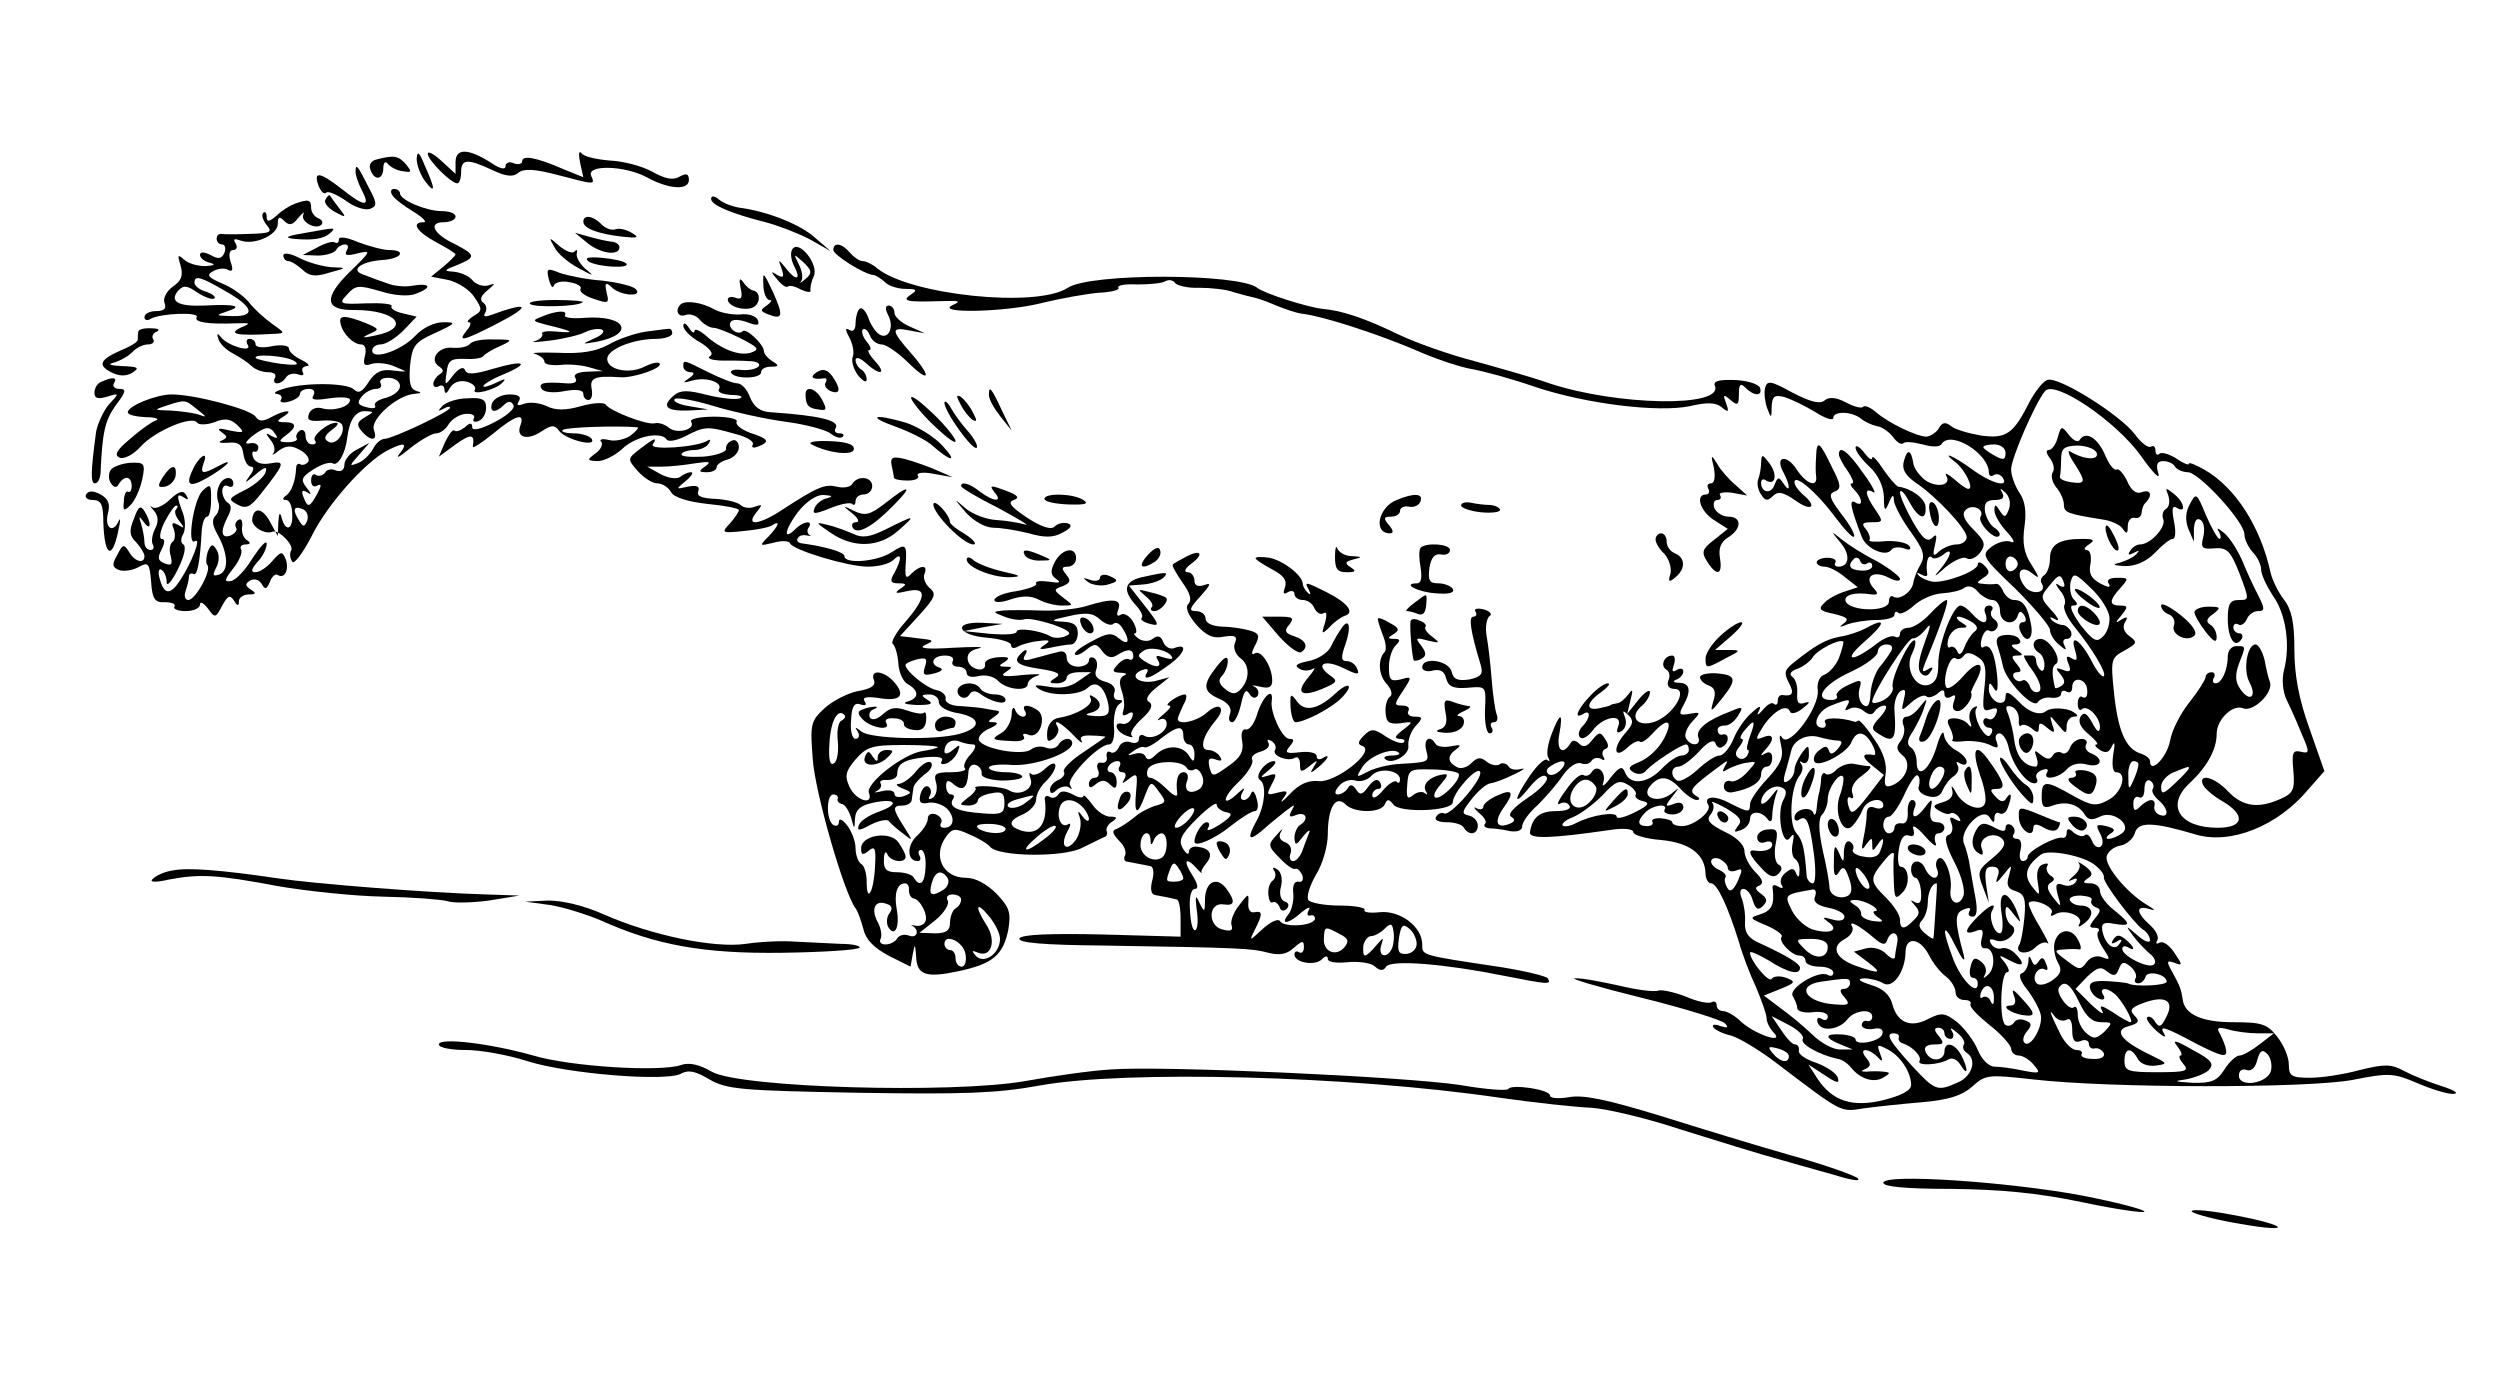 <?xml version="1.0" standalone="no"?>
<!DOCTYPE svg PUBLIC "-//W3C//DTD SVG 20010904//EN"
 "http://www.w3.org/TR/2001/REC-SVG-20010904/DTD/svg10.dtd">
<svg version="1.0" xmlns="http://www.w3.org/2000/svg"
 width="450pt" height="252pt" viewBox="0 0 450 252"
 preserveAspectRatio="xMidYMid meet">
<g transform="translate(0,252) scale(0.1,-0.1)"
fill="#000000" stroke="none">
<path d="M750 2234 c0 -11 7 -29 15 -40 19 -25 19 -15 0 27 -10 25 -14 29 -15
13z"/>
<path d="M770 2243 c0 -11 42 -53 53 -53 4 0 7 9 7 20 0 24 11 25 56 4 25 -12
38 -13 47 -5 10 8 29 7 71 -4 69 -18 67 -18 60 -1 -8 20 61 18 100 -3 40 -22
76 -24 76 -5 0 11 -4 13 -17 6 -11 -7 -26 -4 -49 9 -18 10 -52 19 -76 20 -24
2 -47 7 -51 13 -5 6 -6 -1 -3 -16 l6 -27 -37 15 c-48 21 -73 25 -73 14 0 -5
-7 -7 -15 -4 -8 4 -15 1 -15 -5 0 -7 -10 -5 -26 6 -41 26 -64 27 -64 1 l0 -21
-25 23 c-14 13 -25 19 -25 13z"/>
<path d="M678 2233 c-10 -2 -15 -10 -11 -19 7 -20 23 -18 23 4 0 9 4 13 8 7 4
-5 16 -12 26 -13 17 -3 18 -2 7 12 -14 16 -22 17 -53 9z"/>
<path d="M640 2211 c0 -7 5 -21 11 -33 17 -31 5 -31 -36 2 -40 31 -52 33 -41
4 4 -9 9 -14 13 -11 3 4 19 -3 35 -14 16 -12 35 -18 44 -15 13 5 13 10 -2 38
-20 40 -24 45 -24 29z"/>
<path d="M706 2169 c3 -6 20 -19 38 -30 17 -10 25 -19 19 -19 -24 0 -13 -17
22 -36 19 -10 35 -20 35 -22 0 -2 -10 -12 -22 -22 l-22 -18 31 -6 c17 -4 39
-18 47 -31 15 -22 14 -25 -2 -34 -9 -6 -13 -11 -8 -11 5 0 3 -7 -4 -15 -17
-21 -7 -19 50 10 69 35 64 44 -9 17 -9 -3 -12 -1 -7 6 3 6 1 14 -4 17 -7 5 -5
12 7 22 15 13 16 14 1 9 -9 -2 -22 2 -28 10 -7 8 -22 14 -34 15 -18 1 -17 3 7
12 34 14 34 18 -5 38 -38 18 -48 39 -19 39 12 0 21 5 21 10 0 6 -11 10 -25 10
-28 0 -75 20 -75 32 0 4 -5 8 -11 8 -5 0 -7 -5 -3 -11z"/>
<path d="M586 2161 c-4 -5 4 -15 16 -22 22 -12 22 -11 8 7 -8 10 -15 20 -16
22 -1 2 -5 -1 -8 -7z"/>
<path d="M1280 2162 c0 -11 35 -26 98 -42 23 -6 59 -20 80 -31 l37 -21 -29 25
c-27 24 -87 47 -134 53 -13 2 -30 8 -38 15 -8 7 -14 7 -14 1z"/>
<path d="M530 2153 c-8 -3 -23 -12 -32 -21 -14 -12 -18 -12 -18 -2 0 7 -3 10
-6 7 -4 -4 -1 -13 6 -22 11 -13 7 -15 -31 -16 -24 -1 -47 -1 -51 0 -5 0 -8 -3
-8 -9 0 -5 4 -10 10 -10 5 0 7 -7 4 -15 -5 -11 -11 -12 -25 -4 -12 6 -19 6
-19 0 0 -5 8 -12 18 -14 11 -3 8 -5 -8 -6 -15 0 -32 5 -39 12 -11 10 -12 8 -6
-11 5 -18 2 -27 -14 -38 -11 -8 -18 -21 -15 -29 4 -10 0 -15 -15 -15 -12 0
-21 -5 -21 -11 0 -5 5 -7 11 -3 17 10 89 13 83 3 -5 -9 20 -13 71 -11 26 1 27
0 10 -7 -26 -12 -11 -16 57 -12 22 1 22 1 -2 18 -14 10 -33 27 -42 39 -10 12
-31 27 -49 34 -25 11 -28 15 -15 22 9 5 21 6 27 2 8 -4 9 1 4 15 -4 13 -2 21
5 21 6 0 8 5 4 12 -5 8 -2 9 9 5 25 -9 67 10 67 30 0 13 3 14 12 5 9 -9 15 -7
25 6 8 9 12 12 9 6 -6 -13 23 -29 33 -18 3 4 0 9 -6 11 -7 3 -13 11 -13 19 0
15 -5 16 -30 7z m-126 -156 c52 -29 58 -47 14 -46 -31 1 -31 1 -8 9 28 9 13
13 -42 10 -47 -2 -63 7 -48 26 10 11 16 11 36 -3 14 -9 27 -13 30 -10 3 3 -4
8 -15 12 -12 3 -21 11 -21 16 0 14 11 11 54 -14z"/>
<path d="M1050 2121 c0 -12 26 -22 70 -27 28 -3 32 -2 17 7 -10 6 -23 9 -30 6
-6 -2 -18 2 -25 10 -15 15 -32 17 -32 4z"/>
<path d="M545 2100 c-30 -5 -34 -8 -15 -10 34 -3 53 0 65 11 10 10 11 10 -50
-1z"/>
<path d="M610 2089 c0 -6 -3 -8 -8 -5 -4 2 -18 -2 -32 -10 l-25 -13 27 -1 c15
0 30 5 33 10 3 6 11 10 16 10 6 0 7 -5 3 -11 -5 -9 1 -10 20 -5 25 6 24 4 -14
-33 -48 -47 -46 -70 8 -69 77 0 103 -33 37 -46 -23 -5 -25 -4 -10 3 19 8 18 9
-8 20 -36 14 -48 14 -44 -1 3 -18 23 -38 37 -38 7 0 10 -8 7 -20 -4 -16 -2
-20 12 -15 10 3 29 1 42 -5 24 -10 24 -10 -3 -7 -21 3 -32 -2 -44 -20 -12 -19
-19 -22 -27 -14 -12 12 -89 13 -127 1 -14 -4 -19 -8 -12 -9 7 -1 11 -5 8 -10
-4 -5 3 -7 14 -4 11 3 20 9 20 14 0 5 7 9 16 9 9 0 12 -5 8 -12 -5 -8 3 -9 29
-5 21 3 37 2 37 -3 0 -12 -30 -21 -50 -15 -11 3 -20 -1 -24 -10 -4 -12 1 -14
26 -12 17 1 32 -2 34 -8 6 -16 -13 -38 -25 -30 -9 5 -7 11 6 21 10 7 14 13 8
13 -16 0 -45 -25 -38 -32 3 -4 1 -7 -5 -7 -7 0 -12 7 -12 16 0 8 -5 12 -10 9
-6 -4 -8 -10 -6 -14 3 -3 -4 -7 -15 -7 -18 0 -18 2 -5 12 21 15 20 24 -1 24
-15 0 -16 2 -3 10 21 13 3 13 -22 -1 -15 -8 -22 -8 -28 1 -8 13 -109 40 -151
40 -28 0 -79 -21 -79 -32 0 -5 15 -8 33 -9 17 0 25 -3 17 -6 -8 -3 -29 -18
-47 -34 -24 -20 -28 -29 -17 -33 7 -3 25 6 38 21 26 28 93 56 101 42 3 -4 17
-4 31 1 19 8 29 6 41 -5 14 -14 13 -15 -13 -10 -20 5 -25 4 -15 -3 11 -8 11
-10 0 -15 -8 -3 -3 -5 11 -4 19 2 26 -3 28 -20 2 -13 8 -23 14 -23 6 0 5 -7
-3 -17 -10 -14 -8 -13 10 2 17 15 23 16 19 5 -2 -8 -19 -23 -37 -32 -30 -15
-31 -17 -14 -26 16 -9 24 -5 44 21 42 53 43 58 16 53 -16 -3 -27 1 -31 10 -3
7 -2 13 2 11 4 -1 7 2 7 8 0 5 -7 9 -15 7 -10 -2 -9 2 4 13 24 18 32 19 42 3
5 -7 3 -8 -7 -3 -11 7 -12 6 -2 -7 7 -8 9 -19 5 -24 -4 -4 1 -3 10 5 13 9 22
10 38 1 11 -6 18 -15 15 -21 -4 -5 -10 -7 -14 -5 -4 3 -8 0 -8 -7 -1 -22 -8
-42 -18 -49 -7 -5 -7 -8 0 -8 6 0 11 -11 11 -25 2 -28 -12 -34 -19 -7 -3 11
-5 9 -6 -8 l-1 -25 -13 24 c-13 26 -30 30 -33 7 -2 -14 23 -29 37 -23 11 4 39
-25 33 -34 -3 -5 -2 -14 2 -20 3 -6 19 15 35 46 28 57 96 133 136 154 31 16
38 14 22 -6 -8 -10 1 -5 19 10 19 15 40 27 47 27 8 0 18 8 23 17 6 9 19 17 30
18 12 1 18 -3 15 -8 -3 -5 0 -8 8 -5 8 3 14 13 14 24 0 15 -7 19 -34 17 -18 0
-38 -7 -45 -14 -8 -9 -8 -10 2 -5 6 4 12 5 12 2 0 -7 -104 -56 -118 -56 -6 0
-16 -8 -21 -19 -6 -10 -18 -22 -28 -25 -15 -6 -14 -4 3 15 l19 22 -22 -12
c-13 -6 -23 -19 -23 -27 0 -10 -6 -14 -15 -11 -8 4 -17 2 -20 -4 -4 -5 -11 -7
-16 -4 -5 4 -9 -1 -9 -10 0 -9 5 -13 11 -9 8 4 8 0 0 -15 -14 -25 -17 -26 -25
-5 -4 10 -2 13 7 8 8 -6 8 -3 -1 8 -11 14 -10 19 12 33 14 9 29 14 35 11 9 -6
23 18 26 46 4 32 15 48 32 48 17 -1 17 -1 0 -11 -14 -8 -16 -14 -6 -25 16 -19
30 -18 22 2 -7 19 41 62 72 65 14 1 15 3 5 5 -12 4 -14 15 -12 45 4 37 8 43
46 60 37 17 38 19 14 19 -16 0 -37 -10 -50 -24 -25 -27 -78 -45 -78 -27 0 6 7
11 15 11 9 0 27 11 41 25 l24 25 -25 6 c-14 3 -23 9 -20 13 2 4 -19 6 -46 5
-48 -2 -50 -1 -34 16 15 17 21 17 59 6 25 -8 51 -10 64 -5 30 11 28 20 -4 15
-14 -3 -35 -1 -47 4 -12 4 -31 11 -41 15 -27 8 -8 24 32 27 35 2 45 18 12 18
-11 0 -36 7 -55 14 -21 9 -35 11 -35 5z m110 -264 c0 -8 -11 -17 -25 -21 -14
-3 -23 -10 -20 -14 3 -5 -4 -6 -15 -3 -16 4 -18 8 -9 19 6 8 18 14 26 14 8 0
11 5 8 10 -3 6 3 10 14 10 12 0 21 -7 21 -15z m-365 -42 c18 -14 18 -15 2 -9
-10 3 -33 6 -50 7 -31 1 -31 1 -7 9 34 11 33 11 55 -7z m198 -200 c-5 -12 -7
-12 -14 -1 -13 20 -11 28 5 22 8 -3 12 -12 9 -21z"/>
<path d="M1058 2082 c24 -19 57 -23 57 -7 0 5 -7 10 -15 10 -8 1 -26 5 -40 9
l-25 7 23 -19z"/>
<path d="M998 2075 c5 -11 25 -28 44 -38 26 -14 29 -15 13 -2 -11 9 -18 22
-17 28 2 7 0 9 -4 4 -4 -4 -16 1 -27 10 -19 17 -20 17 -9 -2z"/>
<path d="M1426 2071 c-4 -6 -2 -20 4 -31 13 -25 2 -26 -16 -2 -13 16 -14 16
-7 -2 5 -15 3 -17 -8 -11 -12 8 -12 6 0 -8 8 -10 16 -15 19 -13 2 3 13 1 23
-5 11 -5 19 -6 18 -2 -1 4 1 16 6 26 9 22 -28 67 -39 48z m24 -53 c-8 -7 -12
-9 -8 -4 4 5 2 18 -4 30 -10 20 -10 20 8 4 16 -15 16 -20 4 -30z"/>
<path d="M1500 2070 c0 -9 56 -44 72 -45 4 0 13 -6 20 -12 6 -7 23 -13 38 -13
20 0 22 -2 10 -10 -18 -12 -9 -14 55 -12 32 1 36 0 20 -7 -35 -16 97 -13 162
4 33 8 78 16 100 18 23 1 39 5 36 9 -2 5 13 7 35 6 21 0 44 2 50 6 6 3 13 2
17 -3 3 -5 23 -10 44 -9 21 0 49 -3 62 -8 13 -4 29 -8 34 -9 6 -1 24 -7 40
-14 17 -7 39 -15 51 -16 39 -5 139 -38 204 -66 36 -16 82 -31 103 -34 20 -4
69 -17 109 -31 92 -31 223 -47 280 -35 30 7 46 7 57 -2 12 -10 14 -9 8 7 -6
16 -5 17 8 6 13 -11 15 -9 15 11 0 18 3 20 12 11 16 -16 31 -15 26 0 -3 7 -23
13 -45 14 -30 1 -40 -2 -36 -11 14 -39 -177 -35 -298 5 -31 11 -92 28 -135 40
-43 11 -106 33 -139 49 -58 28 -99 42 -134 45 -28 3 -106 28 -118 38 -33 26
-300 27 -341 0 -56 -37 -284 -13 -343 35 -8 7 -20 13 -26 13 -6 0 -16 7 -23
15 -14 17 -30 20 -30 5z"/>
<path d="M510 2060 c0 -5 4 -10 9 -10 5 0 16 -7 25 -15 12 -12 23 -14 48 -6
33 9 33 9 5 10 -15 1 -41 8 -57 16 -17 9 -30 11 -30 5z"/>
<path d="M1060 2049 c17 -10 77 -13 67 -3 -4 4 -23 8 -44 10 -25 2 -32 0 -23
-7z"/>
<path d="M988 2017 c3 -12 7 -17 9 -11 2 6 15 9 28 6 14 -2 23 -8 20 -12 -3
-5 8 -13 24 -18 26 -9 28 -8 23 11 -4 18 -2 20 9 10 16 -16 58 -18 43 -3 -5 5
-33 12 -61 15 -28 2 -62 9 -76 14 -22 9 -24 8 -19 -12z"/>
<path d="M1374 2008 c0 -16 6 -28 11 -28 6 0 3 -4 -5 -10 -12 -8 -12 -10 3
-16 26 -10 28 -3 8 41 -17 36 -18 37 -17 13z"/>
<path d="M1333 2002 c4 -18 2 -22 -9 -18 -8 3 -14 1 -14 -3 0 -12 27 -21 44
-15 15 6 16 28 2 31 -5 1 -13 7 -18 15 -7 9 -8 6 -5 -10z"/>
<path d="M954 1973 c7 -7 87 -5 95 3 2 2 -20 4 -49 4 -29 0 -50 -3 -46 -7z"/>
<path d="M1225 1972 c-11 -11 -4 -24 9 -19 8 3 20 -1 26 -9 7 -8 18 -14 24
-14 7 0 29 -9 49 -19 33 -17 35 -20 18 -26 -21 -6 -53 6 -83 33 -10 8 -18 11
-18 6 0 -5 -5 -2 -10 6 -6 9 -10 10 -10 3 0 -6 13 -20 30 -29 19 -12 25 -21
18 -25 -6 -4 2 -7 18 -8 16 0 39 0 52 -1 13 0 21 -4 18 -9 -4 -5 -17 -8 -31
-7 -13 2 -22 -1 -19 -5 7 -12 54 -11 54 1 0 6 8 10 18 10 14 0 15 2 2 10 -8 5
-15 13 -15 18 0 12 -32 42 -38 36 -9 -9 -28 6 -22 16 3 6 16 5 30 0 18 -7 23
-6 19 4 -3 7 -17 12 -31 10 -15 -1 -36 3 -47 9 -23 13 -52 17 -61 9z"/>
<path d="M1547 1964 c-4 -4 -7 -16 -7 -26 0 -11 -4 -16 -11 -12 -8 5 -8 1 0
-14 6 -11 9 -27 6 -34 -3 -7 1 -22 9 -33 9 -11 16 -15 16 -8 0 6 -4 15 -10 18
-5 3 -10 11 -10 17 0 6 8 4 18 -5 26 -24 39 -21 17 3 -10 11 -15 20 -10 20 4
0 2 7 -5 15 -7 9 -10 18 -7 22 4 3 9 -2 13 -11 3 -9 13 -16 21 -16 8 0 28 -14
45 -30 41 -41 47 -31 9 13 -38 43 -38 49 -3 42 l27 -5 -27 12 c-16 7 -28 18
-28 25 0 7 -5 13 -10 13 -7 0 -7 -6 -1 -18 11 -21 0 -44 -16 -34 -7 4 -16 18
-20 30 -5 13 -12 20 -16 16z"/>
<path d="M975 1950 c-18 -7 -17 -8 10 -15 46 -11 53 -15 18 -12 -18 2 -30 0
-27 -4 2 -4 -4 -10 -13 -13 -10 -3 2 -2 27 1 25 3 53 10 63 15 10 5 23 7 30 5
7 -3 1 -10 -13 -16 -24 -11 -24 -11 5 -6 69 14 52 48 -22 43 -22 -2 -39 0 -36
5 5 9 -16 8 -42 -3z"/>
<path d="M249 1923 c-1 -5 -1 -11 -1 -14 1 -4 -12 -12 -29 -19 -39 -17 -44
-27 -19 -40 14 -7 26 -8 38 -1 14 9 11 11 -18 12 -21 1 -27 3 -16 6 11 3 26
11 34 19 7 8 20 14 28 14 8 0 13 4 10 9 -4 5 0 12 6 14 7 3 3 6 -9 6 -13 1
-24 -2 -24 -6z"/>
<path d="M1162 1923 c-19 -3 -49 -13 -66 -23 -24 -13 -50 -17 -92 -15 -32 1
-51 0 -41 -2 9 -3 17 -9 17 -14 0 -5 12 -7 28 -6 15 2 38 0 52 -4 l25 -7 -28
-1 c-18 -1 -26 -5 -21 -12 4 -7 -3 -10 -17 -9 -39 3 -51 1 -44 -10 4 -6 21 -8
41 -4 22 4 34 2 34 -5 0 -6 4 -11 9 -11 6 0 8 9 6 20 -4 20 6 24 51 21 24 -2
79 17 71 25 -3 3 -15 0 -27 -6 -27 -14 -67 -6 -67 14 0 17 46 36 88 36 16 0
29 5 29 10 0 6 -3 9 -7 8 -5 0 -23 -3 -41 -5z"/>
<path d="M393 1910 c2 -8 14 -20 26 -26 13 -7 28 -17 34 -23 6 -6 19 -11 30
-11 10 0 15 -4 12 -10 -3 -5 -2 -10 4 -10 5 0 13 5 16 11 4 6 14 8 22 5 8 -3
11 -1 8 4 -3 6 0 10 7 11 7 0 3 5 -9 11 -13 6 -23 15 -23 21 0 5 -13 7 -30 4
-17 -4 -30 -2 -30 3 0 6 -5 10 -11 10 -5 0 -7 -5 -3 -11 9 -15 -38 -1 -49 15
-6 7 -7 6 -4 -4z m137 -40 c10 -7 3 -8 -24 -5 -22 3 -42 8 -45 10 -9 9 54 5
69 -5z"/>
<path d="M846 1901 c-4 -5 -17 -8 -31 -7 -26 3 -44 -22 -24 -34 8 -6 8 -9 0
-14 -6 -4 -11 -12 -11 -17 0 -6 5 -7 10 -4 6 3 10 0 10 -7 1 -8 4 -7 10 4 6
10 18 14 30 11 11 -3 17 -9 15 -14 -8 -12 37 -1 49 12 8 8 5 8 -11 0 -13 -6
-23 -9 -23 -6 0 3 16 13 36 21 50 21 38 27 -19 10 -34 -10 -47 -11 -50 -2 -3
7 -11 3 -21 -9 -15 -20 -16 -20 -12 5 2 21 8 25 32 24 16 -1 31 1 34 5 3 4 16
12 30 18 24 11 24 12 -12 12 -20 1 -39 -3 -42 -8z"/>
<path d="M1230 1860 c0 -5 6 -10 13 -10 8 0 7 -4 -3 -11 -12 -8 -11 -9 6 -4
25 7 56 -3 48 -16 -3 -5 7 -9 23 -10 15 0 22 -3 15 -6 -7 -3 -34 0 -59 6 -34
9 -48 9 -59 0 -24 -20 -16 -29 24 -28 l37 2 -35 6 c-19 3 -30 9 -25 13 6 3 37
-3 70 -13 33 -10 91 -23 128 -28 38 -5 75 -15 83 -22 8 -6 17 -9 21 -5 3 3 1
6 -6 6 -7 0 -10 4 -7 9 9 14 -28 23 -117 29 -19 1 -30 10 -37 27 -5 14 -15 25
-23 25 -7 0 -30 9 -52 20 -46 23 -45 23 -45 10z"/>
<path d="M1470 1850 c-14 -9 -7 -14 13 -11 5 1 6 -3 3 -8 -3 -5 1 -11 9 -15
18 -7 19 4 3 27 -9 12 -17 14 -28 7z"/>
<path d="M183 1833 c-7 -2 -13 -11 -13 -20 0 -10 6 -12 23 -7 22 7 22 6 3 -14
-10 -12 -20 -34 -23 -49 -10 -74 -10 -93 -2 -93 5 0 9 8 10 18 3 74 8 95 27
122 19 25 20 30 7 30 -9 0 -13 5 -10 10 7 11 -2 12 -22 3z"/>
<path d="M3177 1821 c-2 -9 0 -25 4 -36 7 -19 8 -18 8 3 1 19 5 22 24 17 12
-4 37 -16 55 -27 17 -11 32 -16 32 -10 0 12 32 12 49 -1 7 -6 20 -12 29 -14 9
-1 22 -10 29 -19 7 -10 15 -15 19 -12 3 4 19 2 35 -2 17 -5 31 -5 34 1 16 25
85 -17 85 -52 0 -5 4 -8 9 -4 5 3 12 1 16 -5 12 -19 -21 -10 -55 15 -34 25
-59 35 -29 12 16 -13 33 -47 22 -47 -4 0 -15 8 -26 18 -11 9 -17 12 -14 6 11
-18 -17 -23 -38 -8 -10 8 -20 21 -21 30 -4 25 -11 27 -17 4 -4 -14 2 -25 20
-38 38 -25 93 -84 93 -99 0 -7 -8 -13 -18 -13 -10 0 -24 -6 -31 -12 -11 -11
-13 -9 -8 11 4 18 3 21 -5 13 -9 -9 -18 -1 -35 29 -13 23 -23 46 -23 53 1 6 8
-1 16 -16 17 -32 32 -37 30 -10 -1 15 -26 33 -49 36 -4 1 -16 15 -27 31 -11
17 -20 26 -20 21 0 -6 -7 -1 -15 10 -8 10 -15 14 -15 8 0 -6 11 -21 25 -34 16
-15 25 -35 26 -54 0 -26 2 -28 9 -11 6 15 9 16 9 4 1 -9 14 -34 30 -56 23 -32
27 -43 18 -59 -6 -10 -12 -25 -13 -33 -3 -17 -25 -32 -36 -25 -4 3 -8 -1 -8
-9 0 -19 -71 -18 -78 1 -3 11 16 17 47 12 12 -1 13 1 2 13 -16 20 2 31 29 17
11 -6 20 -7 20 -2 0 4 -19 19 -42 32 -24 12 -52 30 -63 39 -20 16 -20 16 -2
-6 18 -21 16 -43 -4 -43 -6 0 -8 4 -5 8 2 4 -4 8 -15 8 -10 0 -19 -4 -19 -8 0
-4 6 -8 14 -8 8 0 24 -8 37 -19 l23 -18 -24 -8 c-13 -4 -30 -13 -37 -21 -11
-10 -7 -14 18 -19 24 -6 28 -9 18 -17 -10 -7 -8 -8 6 -2 11 4 35 8 53 8 17 0
32 4 32 9 0 6 3 7 7 4 3 -4 16 2 28 13 12 11 34 21 51 22 16 1 34 5 40 10 7 5
17 2 24 -7 7 -8 19 -15 26 -15 8 0 14 -9 14 -20 0 -22 26 -28 32 -8 3 9 6 9
12 0 4 -7 3 -12 -3 -12 -6 0 -8 -7 -5 -15 10 -25 25 -17 20 10 -6 33 -14 45
-31 45 -7 0 -15 7 -19 15 -3 8 -9 15 -13 14 -4 -1 -15 -1 -23 0 -13 1 -13 2 0
11 12 7 12 12 2 22 -6 6 -12 8 -12 2 0 -12 -59 -34 -82 -31 -10 2 -21 7 -25
12 -4 4 -2 5 5 1 7 -4 12 -4 11 1 -3 18 1 36 8 30 3 -4 12 -2 20 4 19 16 16
-1 -4 -25 -14 -16 -12 -16 9 3 15 12 32 20 38 16 6 -4 17 1 24 10 11 15 9 21
-12 42 -17 17 -21 28 -14 35 12 12 35 1 27 -12 -6 -10 25 -43 33 -35 4 3 0 10
-8 15 -7 4 -15 18 -17 29 -2 16 3 21 18 21 13 0 18 4 13 13 -5 9 -4 9 6 0 7
-7 10 -19 6 -30 -6 -15 -8 -15 -16 -3 -8 13 -10 13 -10 1 0 -8 10 -25 22 -38
14 -15 16 -22 7 -18 -8 3 -23 -1 -34 -9 -19 -15 -18 -18 43 -76 34 -34 62 -67
62 -74 0 -8 8 -20 17 -27 11 -10 14 -10 9 -1 -4 7 -2 12 4 12 7 0 10 6 8 13
-3 6 -10 12 -15 12 -6 0 -15 4 -20 9 -5 6 -2 6 7 1 8 -5 5 3 -7 16 -21 23 -21
25 -3 46 15 19 19 20 24 7 4 -10 2 -13 -7 -8 -8 6 -8 3 1 -9 8 -9 11 -20 8
-26 -3 -5 4 -22 17 -38 34 -42 59 -84 54 -90 -3 -3 -13 9 -21 25 -20 39 -41
54 -31 22 5 -17 4 -21 -6 -15 -9 6 -11 3 -6 -9 6 -14 3 -17 -9 -12 -14 5 -15
4 -5 -8 8 -10 9 -16 1 -21 -5 -3 -10 -5 -11 -3 -6 25 -6 39 2 43 11 8 -12 45
-28 45 -15 0 -17 -16 -3 -25 6 -3 10 -13 10 -22 0 -9 -3 -13 -7 -9 -5 4 -8 12
-8 17 0 5 -3 9 -7 9 -5 0 -11 0 -14 0 -3 0 4 -13 16 -29 12 -18 16 -32 10 -36
-6 -3 -13 1 -16 9 -3 9 -10 14 -14 11 -5 -3 -11 -1 -15 5 -3 5 -1 10 6 10 8 0
8 4 -1 15 -10 12 -10 15 1 15 11 0 11 2 -1 10 -11 7 -11 10 -2 10 7 0 11 4 7
9 -3 6 -14 9 -25 8 -14 -1 -18 -6 -15 -18 3 -10 8 -26 10 -37 5 -27 55 -79 63
-66 4 6 15 10 25 8 9 -1 17 2 17 7 0 6 5 7 10 4 6 -3 10 0 10 8 0 21 26 16 27
-5 1 -10 -2 -16 -8 -13 -5 4 -9 -2 -9 -11 0 -10 3 -14 7 -11 9 10 33 -13 33
-32 -1 -11 -5 -9 -14 8 -10 18 -15 20 -21 11 -5 -9 0 -20 15 -32 12 -10 18
-18 14 -18 -5 0 -2 -5 6 -10 11 -7 17 -4 22 8 5 9 5 2 2 -15 -3 -21 -1 -33 5
-33 21 0 11 -37 -14 -50 -22 -12 -30 -11 -64 8 -49 28 -56 28 -56 -2 0 -19 4
-22 20 -16 24 9 47 2 58 -17 6 -9 13 -10 27 -3 24 13 61 -17 38 -31 -7 -5 -17
-9 -23 -9 -5 0 -4 4 3 9 11 6 9 10 -7 14 -18 4 -19 2 -11 -13 6 -11 6 -21 1
-24 -5 -3 -12 1 -15 10 -4 9 -9 14 -13 11 -3 -4 -12 -2 -20 4 -9 9 -13 8 -13
0 0 -6 -3 -10 -7 -9 -13 3 -63 -24 -63 -34 0 -4 -4 -8 -9 -8 -5 0 -7 9 -4 20
3 12 0 20 -6 20 -7 0 -10 4 -6 9 3 5 1 12 -5 16 -5 3 -10 1 -10 -5 0 -8 -6 -7
-21 1 -17 9 -23 8 -30 -2 -12 -19 -11 -37 3 -45 7 -5 9 -2 5 9 -7 19 22 32 37
17 8 -8 3 -18 -18 -35 -26 -21 -27 -25 -17 -51 l11 -29 -5 33 c-3 25 -1 32 11
32 11 0 14 -6 10 -17 -5 -15 -3 -14 10 2 16 20 16 20 10 -2 -5 -16 -2 -23 12
-27 16 -5 19 -14 16 -47 -2 -22 -6 -44 -9 -49 -10 -16 13 -20 28 -6 8 8 18 12
23 8 4 -4 -3 10 -15 31 -13 21 -21 40 -19 42 8 9 47 -8 41 -18 -3 -6 -1 -7 6
-3 17 11 53 -3 44 -17 -4 -7 0 -6 10 2 18 14 14 31 -8 31 -8 0 -16 4 -19 9 -3
5 5 9 19 9 14 -1 22 -4 20 -8 -3 -5 1 -10 7 -13 10 -3 10 -7 -1 -20 -11 -14
-11 -17 -1 -17 8 0 10 -3 7 -7 -4 -3 0 -17 8 -29 14 -21 14 -23 -1 -17 -10 4
-22 0 -28 -9 -11 -15 -14 -14 -36 3 -23 17 -24 19 -5 20 11 1 24 1 28 0 4 -1
3 8 -3 18 -12 23 -37 18 -42 -7 -2 -10 1 -25 6 -34 8 -14 6 -21 -9 -32 -11 -8
-24 -11 -29 -6 -10 10 2 32 15 25 5 -3 6 1 2 10 -4 12 -8 13 -13 5 -6 -9 -9
-9 -13 1 -4 10 -6 9 -6 -3 -1 -9 -6 -18 -12 -20 -6 -2 -3 -13 9 -28 11 -14 22
-34 25 -45 6 -21 -18 -63 -29 -52 -4 4 -2 13 5 21 9 11 8 15 -3 19 -9 4 -18 2
-21 -4 -4 -5 -10 -7 -15 -4 -12 7 -9 95 3 95 5 0 3 7 -4 17 -13 15 -12 15 9 4
24 -13 29 -7 9 13 -7 7 -17 11 -24 9 -6 -2 -15 1 -19 8 -5 9 -2 10 9 6 19 -7
44 18 27 28 -5 3 -10 14 -10 23 0 13 2 13 15 -4 14 -18 14 -17 4 9 -17 38 -33
34 -26 -8 3 -19 2 -35 -3 -35 -11 0 -21 30 -14 41 9 16 -5 10 -26 -11 -24 -24
-26 -34 -4 -26 13 5 15 2 11 -14 -3 -11 0 -18 6 -17 16 3 21 -33 6 -47 -9 -8
-10 -8 -6 0 4 7 1 17 -7 23 -11 9 -15 7 -19 -9 -3 -11 -1 -20 4 -20 5 0 9 -4
9 -10 0 -24 -29 5 -44 43 -22 58 -19 71 5 22 11 -22 17 -29 14 -15 -17 62 -17
77 0 83 9 4 14 3 10 -3 -3 -6 -1 -10 6 -10 7 0 9 11 5 33 -3 17 -8 43 -10 57
-2 14 -7 33 -11 42 -9 23 33 67 46 47 7 -11 9 -11 9 -1 0 7 4 11 9 8 5 -3 12
1 15 10 8 21 7 31 -2 18 -5 -9 -11 -8 -20 2 -11 12 -10 14 3 14 17 0 12 14
-18 55 -22 29 -28 15 -13 -30 8 -21 12 -44 9 -51 -6 -17 -39 -5 -52 19 -6 12
-10 15 -7 5 3 -10 -3 -18 -17 -22 -18 -5 -19 -8 -7 -15 8 -5 17 -8 21 -5 4 2
11 -1 15 -7 5 -8 3 -9 -6 -4 -10 6 -12 4 -7 -8 3 -9 1 -18 -6 -20 -8 -3 -5
-18 11 -49 13 -25 20 -52 16 -61 -8 -21 -26 -12 -23 11 4 25 -11 63 -21 57 -5
-3 -7 -12 -3 -20 3 -8 1 -15 -5 -15 -5 0 -12 7 -16 15 -7 19 -26 19 -26 0 0
-8 4 -15 8 -15 4 0 9 -11 10 -26 1 -17 -2 -23 -11 -18 -9 5 -9 4 0 -6 9 -10 9
-16 -2 -26 -17 -18 -25 -18 -25 1 0 8 -11 25 -25 39 -30 30 -30 34 -4 66 12
15 19 19 18 10 -1 -8 -1 -30 0 -48 1 -30 3 -32 16 -18 14 14 11 46 -4 46 -4 0
-6 14 -3 31 3 20 9 28 18 25 9 -3 11 1 8 12 -3 9 6 4 21 -13 14 -16 23 -22 19
-12 -3 9 -1 17 5 17 6 0 11 5 11 10 0 6 -6 10 -14 10 -10 0 -13 8 -11 22 4 21
3 22 -9 6 -16 -22 -27 -23 -20 -3 4 8 2 15 -4 15 -5 0 -9 -10 -8 -22 1 -14 -4
-22 -11 -20 -7 1 -13 -2 -13 -8 0 -5 -4 -10 -10 -10 -5 0 -10 7 -10 15 0 8 4
15 10 15 5 0 18 18 28 40 10 22 21 38 24 34 4 -3 4 -12 2 -19 -3 -7 4 -15 16
-18 14 -4 23 0 27 11 4 9 13 21 20 25 7 5 10 13 7 19 -4 7 -2 8 4 4 7 -4 12
-3 12 3 0 6 -9 15 -20 21 -11 6 -20 18 -21 28 -1 9 -7 -1 -13 -22 -13 -43 -36
-60 -36 -27 0 11 -5 23 -11 26 -7 5 -6 14 4 28 7 12 17 31 20 42 7 19 6 19 -7
3 -7 -10 -18 -18 -24 -18 -6 0 -9 -7 -6 -15 4 -8 1 -21 -5 -29 -8 -10 -8 -16
4 -26 17 -14 6 -44 -20 -54 -12 -4 -14 0 -11 20 3 17 -3 39 -20 63 -13 20 -26
35 -29 34 -3 -2 -6 -3 -7 -2 -25 8 -58 8 -53 -1 3 -5 1 -10 -4 -10 -22 0 -10
31 15 40 33 13 37 13 28 -2 -4 -7 -3 -8 5 -4 6 4 18 3 26 -4 9 -7 15 -8 20 0
3 5 11 10 17 10 6 0 3 -9 -8 -21 -16 -17 -16 -22 -4 -29 29 -19 34 -13 30 42
-1 14 4 29 11 34 9 5 10 1 6 -15 -5 -22 -5 -22 14 -5 10 9 22 14 26 11 3 -4
12 -2 20 4 10 9 13 8 13 0 0 -7 5 -9 12 -5 8 5 9 2 5 -9 -4 -11 -1 -17 7 -17
11 0 29 24 24 33 -1 1 4 12 10 23 17 33 2 37 -24 7 -13 -15 -26 -24 -30 -21
-9 10 5 60 16 53 5 -3 11 -1 15 5 4 6 12 6 24 -2 15 -9 17 -20 13 -56 -4 -39
-3 -44 11 -39 11 4 14 2 10 -8 -3 -8 -9 -12 -14 -9 -5 3 -9 0 -9 -5 0 -6 5
-11 11 -11 5 0 7 -5 3 -11 -4 -8 -11 -3 -20 12 -7 13 -10 28 -7 33 4 5 1 6 -5
2 -6 -4 -9 -14 -6 -24 4 -10 3 -13 -3 -6 -4 6 -16 11 -25 11 -13 0 -15 -4 -8
-17 5 -10 7 -20 4 -22 -2 -3 8 -4 23 -2 15 1 35 -2 45 -7 14 -7 16 -6 12 6 -4
8 -1 15 5 15 6 0 14 -12 17 -27 7 -30 31 -63 46 -63 5 0 7 4 4 9 -3 5 1 12 10
15 8 3 12 2 9 -4 -10 -16 21 -11 35 5 8 9 21 13 36 9 26 -7 33 10 8 20 -8 3
-12 10 -9 16 3 5 0 10 -8 10 -8 0 -18 -7 -21 -16 -3 -8 -10 -13 -15 -9 -5 3
-13 1 -16 -5 -5 -8 -11 -7 -21 1 -12 10 -13 9 -8 -5 3 -9 2 -16 -2 -16 -20 1
-34 18 -38 46 -2 16 -7 37 -11 48 -6 14 -5 17 6 14 8 -3 13 -13 13 -22 -1 -10
1 -15 4 -12 3 3 11 1 19 -5 10 -9 13 -8 13 1 0 10 3 10 15 0 13 -11 15 -10 9
6 -5 18 -5 18 10 0 14 -17 16 -18 16 -3 0 9 6 17 13 17 9 0 8 3 -2 9 -11 7
-40 8 -48 1 -11 -9 -32 -2 -50 18 -17 17 -23 19 -23 8 0 -10 -6 -13 -15 -10
-8 4 -15 14 -15 23 0 13 2 14 9 2 6 -10 8 -3 6 22 -4 41 -13 60 -25 52 -4 -3
-6 4 -3 15 3 11 9 18 13 15 5 -3 11 -1 14 4 4 5 2 12 -4 16 -6 4 -8 11 -5 16
4 5 1 9 -5 9 -7 0 -10 -7 -6 -15 3 -8 2 -15 -3 -15 -5 0 -14 7 -21 15 -7 8
-16 15 -21 15 -14 0 -41 -72 -40 -106 0 -23 -5 -33 -18 -37 -24 -6 -43 31 -29
57 5 10 7 20 5 23 -8 7 -45 -70 -40 -84 2 -6 -5 -17 -16 -23 -12 -6 -21 -7
-21 -3 0 15 65 116 73 114 5 -1 15 6 23 16 11 14 10 8 -2 -25 -11 -30 -13 -47
-6 -54 6 -6 12 -6 17 3 6 8 4 10 -5 4 -10 -6 -11 -4 -5 11 30 72 44 114 39
114 -4 0 -17 -11 -30 -25 -13 -14 -30 -25 -39 -25 -8 0 -15 -5 -15 -11 0 -5
-4 -8 -9 -5 -5 3 -19 -2 -32 -12 -45 -35 -64 -33 -24 2 40 35 41 46 3 25 -11
-6 -32 -13 -46 -15 -26 -5 -44 -15 -85 -48 -15 -12 -16 -18 -7 -35 10 -19 7
-25 -12 -22 -5 0 -8 -4 -8 -11 0 -6 -3 -8 -7 -5 -3 4 -12 -1 -20 -11 -9 -10
-12 -11 -7 -2 5 11 1 10 -13 -3 -12 -10 -27 -32 -33 -48 -7 -16 -18 -29 -25
-29 -7 0 -24 -11 -39 -25 -15 -14 -32 -23 -37 -20 -13 8 -11 25 2 25 7 0 23
12 37 27 16 18 27 23 30 15 2 -7 8 -10 13 -6 12 7 12 25 0 22 -5 -2 -9 2 -9 7
-1 6 5 9 12 9 7 -1 18 7 24 17 11 17 9 18 -12 9 -43 -16 -64 -33 -59 -47 6
-15 -13 -18 -22 -2 -4 5 1 19 10 29 17 18 17 19 -4 15 -18 -3 -20 -1 -11 15
15 27 12 40 -7 41 -11 0 -13 3 -5 6 6 2 12 9 12 14 0 6 -5 7 -12 3 -8 -5 -9
-2 -5 9 3 10 2 17 -3 17 -14 0 -22 -18 -11 -25 6 -3 8 -12 4 -20 -3 -9 1 -15
11 -15 26 0 -2 -47 -35 -59 -32 -11 -48 9 -23 29 8 7 14 18 14 24 0 6 -10 0
-21 -14 l-20 -25 6 25 c5 19 4 21 -4 10 -6 -8 -15 -16 -21 -16 -5 -1 -11 -2
-12 -4 -2 -1 -11 -3 -20 -5 -25 -5 -22 11 4 29 12 9 18 16 12 16 -6 0 -20 -10
-32 -23 -23 -24 -30 -43 -12 -32 14 9 13 -8 -2 -23 -6 -6 -8 -15 -4 -19 4 -5
14 1 22 11 18 26 56 33 47 9 -4 -11 -3 -14 6 -9 7 5 10 15 6 25 -5 13 -4 13 6
4 10 -10 9 -16 -4 -31 -24 -26 -23 -50 1 -29 10 10 21 15 24 12 3 -3 13 4 23
15 27 30 38 24 20 -10 -9 -17 -28 -35 -43 -41 -20 -8 -23 -12 -12 -19 9 -5 18
-4 24 4 12 13 62 46 71 46 3 0 5 -4 5 -10 0 -5 -6 -10 -13 -10 -8 0 -24 -11
-36 -24 -26 -27 -57 -30 -66 -6 -5 12 -10 10 -26 -10 -10 -14 -17 -18 -13 -9
6 19 -11 35 -21 19 -4 -6 -10 -8 -15 -5 -5 3 -19 -9 -31 -27 -13 -17 -18 -28
-12 -25 7 4 14 3 18 -3 4 -6 -6 -10 -24 -10 -29 0 -43 -11 -47 -38 -2 -13 40
-11 144 4 25 4 42 2 42 -4 0 -5 23 -12 50 -14 52 -5 79 -26 80 -60 0 -10 5
-18 10 -18 11 0 30 -41 50 -105 6 -22 20 -59 31 -82 10 -24 19 -49 19 -56 0
-7 6 -19 13 -26 20 -21 -34 -3 -59 20 -11 11 -26 19 -32 19 -7 0 -12 5 -12 11
0 5 -4 8 -9 5 -5 -3 -26 1 -46 10 -21 8 -43 13 -50 11 -6 -3 -38 1 -71 9 -32
7 -68 14 -79 13 -11 0 43 -16 120 -35 77 -19 144 -40 150 -46 7 -8 5 -9 -8 -5
-10 4 -16 3 -13 -2 3 -5 18 -12 32 -15 14 -4 51 -26 81 -49 120 -91 115 -89
158 -82 22 3 69 8 105 11 47 4 72 12 90 28 24 22 29 22 110 13 140 -16 492
-16 574 -1 66 13 74 13 118 -6 26 -11 55 -20 65 -19 10 1 0 7 -22 14 -22 7
-52 19 -67 27 -24 13 -35 13 -80 2 -29 -8 -69 -14 -90 -14 -33 0 -38 3 -38 24
0 13 -9 35 -21 50 -18 23 -28 26 -79 26 -56 0 -88 14 -91 41 -3 19 -5 24 -18
48 -12 21 -11 23 3 18 15 -6 15 -4 0 18 -9 14 -21 22 -27 18 -5 -3 -7 -1 -4 4
4 6 -2 18 -13 28 -25 22 -26 36 -2 29 13 -4 12 -2 -3 7 -37 22 -76 70 -73 87
2 9 13 18 25 20 11 2 23 12 26 23 6 20 32 20 109 -3 63 -19 148 15 203 81 l29
33 -27 77 c-19 53 -27 96 -27 142 0 49 -5 72 -19 90 -10 13 -21 35 -24 49 -18
82 -63 152 -118 184 -16 9 -29 15 -29 11 0 -3 -10 1 -23 10 -13 8 -27 12 -30
8 -4 -3 -7 -1 -7 6 0 7 -4 10 -8 7 -5 -3 -18 7 -29 22 -26 35 -139 106 -158
98 -8 -3 -21 -20 -31 -38 -30 -60 -43 -68 -88 -62 -23 4 -47 11 -54 17 -10 8
-16 7 -22 -4 -5 -8 -15 -14 -22 -15 -17 0 -68 24 -91 44 -9 8 -20 13 -23 10
-3 -4 -17 0 -32 8 -17 9 -30 10 -38 3 -8 -7 -26 -2 -57 14 -40 22 -46 23 -50
8z m677 -122 c21 -30 35 -44 31 -31 -5 16 -2 22 9 22 8 0 18 -4 21 -10 3 -5
14 -10 23 -10 20 0 102 -89 102 -112 0 -9 7 -23 15 -32 8 -8 15 -22 15 -31 0
-9 10 -30 21 -47 24 -33 32 -90 20 -135 -4 -17 -2 -38 5 -53 7 -14 19 -41 27
-61 15 -34 14 -36 -2 -32 -14 3 -16 -2 -13 -34 3 -34 0 -41 -23 -51 -40 -18
-68 -14 -94 13 -24 26 -54 34 -46 13 3 -7 19 -21 35 -30 43 -25 39 -48 -8 -48
-69 0 -94 40 -51 80 32 30 49 61 49 89 0 26 29 54 48 46 18 -7 54 28 48 47 -3
7 -7 25 -10 41 -4 15 -11 27 -16 27 -15 0 -23 -46 -11 -68 14 -26 1 -37 -16
-13 -10 14 -10 26 -3 46 13 33 13 32 -5 32 -8 0 -15 -8 -15 -18 0 -25 -11 -49
-22 -49 -5 0 -6 5 -3 10 3 6 1 10 -4 10 -6 0 -11 -4 -11 -9 0 -4 -13 -25 -29
-45 -16 -20 -32 -51 -35 -70 -6 -30 -36 -60 -36 -36 0 5 -8 11 -18 14 -26 9
-40 41 -47 111 -6 58 -5 61 19 74 23 13 24 15 9 26 -10 7 -13 17 -8 25 6 9 4
11 -6 5 -12 -8 -12 -6 0 8 12 15 11 17 -3 17 -20 0 -20 9 1 32 15 17 15 18 -6
18 -14 0 -20 -4 -15 -11 4 -7 -1 -7 -16 1 -16 9 -21 18 -17 36 2 14 -1 24 -7
24 -6 0 -4 5 4 10 12 8 9 10 -12 10 -41 0 -58 -10 -58 -35 0 -13 -5 -27 -10
-30 -6 -4 -8 -10 -5 -15 11 -18 -19 -22 -31 -5 -17 23 -7 40 14 23 14 -11 14
-9 -1 15 -14 21 -17 40 -13 69 4 27 1 47 -9 61 -8 12 -15 31 -15 42 0 20 43
119 61 141 17 21 128 -54 173 -117z m-244 6 c0 -13 -4 -14 -20 -5 -11 6 -20
13 -20 15 0 3 9 5 20 5 11 0 20 -7 20 -15z m-249 -199 c5 3 9 1 9 -5 0 -5 -9
-9 -20 -8 -21 1 -25 9 -13 21 4 4 9 2 11 -3 2 -6 8 -9 13 -5z m271 -1 c0 -5
-5 -11 -11 -13 -6 -2 -11 4 -11 13 0 9 5 15 11 13 6 -2 11 -8 11 -13z m165
-96 c1 -12 -4 -28 -12 -35 -11 -11 -17 -8 -40 21 -15 21 -21 35 -14 35 9 0 10
3 2 11 -6 6 -8 20 -6 31 5 18 8 17 37 -11 18 -17 32 -40 33 -52z m-247 -9 c10
-7 11 -12 4 -17 -6 -5 -14 -17 -18 -28 -5 -13 -10 -16 -13 -7 -3 6 -8 10 -13
7 -4 -3 -6 4 -3 15 3 11 13 20 22 20 14 0 14 2 1 10 -8 5 -10 10 -5 10 6 0 17
-5 25 -10z m-239 -62 c-5 -14 -17 -28 -26 -32 -10 -3 -15 -15 -13 -29 3 -30
-51 -104 -64 -85 -5 8 -6 3 -2 -14 5 -21 -1 -34 -25 -60 -17 -18 -31 -39 -31
-45 0 -16 -2 -16 -36 1 -27 15 -49 13 -39 -3 7 -12 -27 -38 -47 -38 -10 0 -18
3 -18 7 0 3 -9 6 -20 7 -11 1 -18 -2 -16 -6 3 -4 -1 -8 -9 -8 -18 0 -19 9 -3
25 13 13 42 17 34 4 -2 -4 4 -8 15 -8 10 0 19 6 19 13 0 8 -7 10 -17 6 -16 -6
-17 -5 -3 13 14 18 14 18 -2 5 -24 -18 -55 -7 -38 14 17 20 33 19 55 -5 10
-11 23 -20 29 -20 7 0 6 4 -2 8 -13 9 -8 15 42 52 16 12 18 13 11 1 -6 -11 -5
-12 6 -5 8 4 23 10 33 11 19 3 19 3 1 -17 -10 -11 -24 -19 -30 -16 -7 2 -12
-2 -12 -10 0 -7 7 -12 16 -10 32 6 51 18 51 32 0 8 5 14 10 14 6 0 10 7 10 16
0 9 -5 12 -12 8 -10 -6 -10 -4 0 7 17 18 15 30 -4 22 -15 -6 -15 -4 0 20 19
28 43 41 48 26 2 -5 12 -3 23 6 13 10 14 13 4 10 -12 -4 -15 0 -14 17 1 13 -3
26 -9 30 -6 4 -3 10 9 14 11 4 24 14 28 21 8 13 48 34 55 28 1 -1 -2 -13 -7
-27z m93 10 c-4 -7 -13 -20 -21 -29 -7 -9 -15 -30 -16 -47 -1 -21 -5 -27 -13
-21 -7 5 -10 18 -7 29 5 17 3 18 -20 7 -14 -6 -23 -15 -21 -19 3 -5 -2 -8 -10
-8 -33 0 -14 28 34 50 28 13 50 29 50 37 0 7 7 13 16 13 9 0 12 -5 8 -12z
m-254 -153 c-5 -14 -7 -25 -4 -25 3 0 2 -5 -1 -10 -4 -6 -11 -8 -16 -4 -6 4
-6 11 2 20 6 8 8 14 4 14 -4 0 -2 7 5 15 18 22 21 19 10 -10z m157 -8 c10 0
10 -4 1 -15 -9 -10 -13 -11 -16 -3 -3 9 -7 9 -18 0 -8 -6 -11 -15 -8 -20 7
-12 60 16 67 36 9 21 24 19 37 -5 6 -11 7 -20 3 -19 -22 4 -23 -3 -3 -19 l21
-17 -29 -38 c-26 -33 -30 -35 -35 -17 -3 11 -1 18 4 14 5 -3 6 1 3 9 -3 9 4
22 18 31 12 9 18 16 13 17 -6 0 -18 2 -28 4 -9 2 -23 -3 -31 -10 -7 -8 -16
-11 -20 -8 -3 4 -7 0 -8 -8 0 -8 -2 -18 -3 -24 -2 -5 -4 -19 -5 -30 -1 -11 -4
-15 -6 -8 -6 13 -34 6 -34 -9 0 -5 4 -7 9 -3 13 8 18 -3 26 -62 4 -31 3 -53
-2 -53 -5 0 -10 6 -11 13 -4 52 -7 64 -19 78 -14 17 -10 84 7 104 5 7 6 16 2
20 -4 5 -2 6 3 2 6 -3 11 3 11 14 0 19 -1 19 -13 3 -7 -10 -13 -23 -13 -30 0
-7 -5 -16 -12 -20 -8 -5 -9 0 -4 17 4 13 8 30 10 37 4 20 29 32 51 25 11 -3
26 -6 32 -6z m542 -44 c0 -5 -4 -17 -9 -28 -8 -18 -9 -17 -9 8 -1 15 4 27 9
27 6 0 10 -3 9 -7z m-349 -10 c0 -14 -19 -38 -25 -32 -8 8 5 39 16 39 5 0 9
-3 9 -7z m440 4 c0 -2 -11 -14 -25 -27 -21 -20 -25 -21 -25 -6 0 9 10 21 23
26 27 11 27 11 27 7z m-628 -48 c-12 -31 5 -73 22 -56 7 7 15 20 19 30 7 18
37 24 37 7 0 -5 -7 -7 -15 -4 -10 4 -15 0 -15 -12 0 -11 -3 -30 -6 -44 -4 -20
-3 -22 5 -10 10 13 11 13 11 0 0 -13 1 -13 10 0 11 17 13 10 4 -13 -3 -9 -14
-12 -29 -9 -14 2 -22 8 -20 12 3 5 1 11 -5 15 -6 3 -10 -4 -11 -17 0 -22 -1
-22 -9 -3 -7 16 -9 14 -9 -15 -1 -25 2 -31 9 -20 7 12 11 10 18 -10 6 -16 6
-27 -1 -32 -14 -8 -34 0 -34 15 0 7 -5 36 -12 66 -8 37 -8 58 -1 65 5 5 10 18
10 28 0 20 23 51 28 39 1 -4 -1 -19 -6 -32z m-440 16 c4 -5 0 -18 -9 -27 -22
-25 -48 -6 -31 22 13 20 28 22 40 5z m72 -16 c-2 -4 4 -9 13 -11 14 -3 10 -8
-14 -20 -18 -9 -33 -13 -33 -8 0 10 -45 3 -72 -11 -11 -6 -22 -8 -25 -5 -3 3
5 10 18 15 13 5 37 23 53 39 24 26 31 29 47 19 10 -6 16 -14 13 -18z m931 11
c-3 -4 2 -13 10 -20 18 -15 20 -33 3 -27 -7 2 -12 10 -10 16 3 15 -11 14 -26
-1 -9 -9 -12 -8 -12 6 0 9 5 14 10 11 6 -3 10 3 10 15 0 12 5 18 10 15 6 -4 8
-10 5 -15z m-665 -20 c-13 -24 -1 -87 12 -68 7 9 8 7 5 -9 -3 -13 -1 -26 4
-29 5 -3 9 -13 8 -22 0 -11 -2 -13 -6 -4 -4 10 -8 10 -19 1 -8 -6 -11 -16 -7
-22 4 -6 1 -7 -6 -3 -8 5 -12 3 -10 -5 3 -28 -2 -38 -23 -45 -20 -6 -19 -7 12
-20 18 -8 30 -17 27 -20 -7 -8 18 -34 32 -34 6 0 11 -4 11 -10 0 -5 11 -10 25
-10 14 0 25 -5 25 -11 0 -5 -4 -7 -10 -4 -15 10 -72 -24 -63 -38 4 -7 8 -16 8
-22 0 -5 12 -9 28 -7 15 2 27 -1 27 -8 0 -6 -5 -8 -11 -4 -7 4 -10 1 -7 -7 6
-17 39 -13 54 7 13 16 44 19 44 4 0 -6 -4 -9 -9 -8 -5 2 -9 -1 -10 -7 0 -5 9
-9 21 -7 13 3 19 -1 16 -10 -5 -13 -48 -21 -48 -9 0 4 -11 8 -25 9 -31 2 -32
-6 -2 -18 l22 -9 -22 0 c-12 -1 -35 11 -51 27 -16 15 -42 37 -58 48 l-29 22
30 12 c27 11 28 13 10 20 -11 4 -23 3 -26 -2 -5 -8 -39 33 -39 47 0 4 15 -3
34 -14 34 -22 56 -27 56 -13 0 7 -22 21 -72 44 -21 9 -28 19 -27 38 1 14 -2
33 -6 43 -4 10 -3 17 3 17 6 0 14 -9 17 -21 5 -16 10 -18 18 -10 9 9 8 14 -3
22 -11 8 -12 12 -3 15 8 4 6 11 -8 25 -10 10 -19 27 -19 37 0 11 -14 25 -36
35 -28 14 -33 21 -25 31 6 7 7 17 3 21 -4 4 7 0 25 -10 25 -15 30 -22 21 -32
-8 -11 -7 -12 6 -7 9 3 16 12 16 20 0 15 21 15 32 -1 5 -6 8 -3 8 7 0 9 3 25
6 35 6 16 5 16 -9 -2 -9 -11 -17 -15 -17 -9 0 16 21 33 36 27 10 -4 11 -10 4
-23z m562 -118 c10 -8 16 -17 15 -21 -3 -8 54 -83 70 -94 7 -4 13 -13 13 -19
0 -6 -10 -3 -22 8 -22 19 -23 19 -8 -1 8 -11 22 -25 30 -32 8 -6 12 -15 7 -19
-8 -9 -57 15 -57 28 0 5 5 6 10 3 15 -9 12 1 -4 14 -11 9 -16 9 -22 0 -5 -8
-3 -9 6 -4 9 6 11 4 5 -4 -9 -15 -27 0 -31 25 -2 12 4 15 22 11 31 -5 30 0 -1
25 -14 11 -25 26 -25 34 0 8 -8 14 -17 14 -14 0 -15 2 -5 9 10 6 9 11 -5 22
-10 7 -15 9 -11 5 4 -5 0 -15 -10 -23 -9 -8 -11 -11 -3 -7 9 4 12 3 7 -4 -4
-6 -14 -8 -22 -5 -13 5 -15 1 -10 -18 7 -23 6 -23 -8 -5 -11 14 -13 22 -5 27
8 5 8 8 0 13 -6 4 -9 12 -6 17 3 5 0 6 -8 3 -9 -3 -12 -15 -9 -32 4 -26 4 -26
-11 -7 -15 20 -10 37 17 57 14 10 79 -3 98 -20z m-662 -4 c0 -6 7 -8 15 -5 12
5 12 2 3 -19 -8 -17 -14 -21 -19 -12 -4 7 -6 15 -3 19 2 4 -3 9 -11 13 -8 3
-15 10 -15 15 0 6 7 8 15 5 8 -4 15 -11 15 -16z m254 -37 c-6 -6 -24 19 -24
34 1 6 7 1 15 -9 8 -11 12 -22 9 -25z m120 -38 c-2 -27 -3 -50 -4 -52 0 -2 -7
2 -15 9 -11 9 -13 16 -5 24 5 5 10 20 10 31 0 18 7 35 16 35 1 0 0 -21 -2 -47z
m-217 23 c-4 -9 4 -16 24 -20 16 -3 29 -10 29 -16 0 -7 -9 -9 -22 -5 -18 5
-19 4 -8 -4 21 -14 7 -23 -24 -15 -14 3 -32 19 -40 34 -15 30 -15 30 38 39 4
0 6 -5 3 -13z m103 -16 c8 -5 11 -10 5 -10 -5 0 -3 -5 5 -11 12 -8 10 -9 -8
-7 -12 2 -22 7 -22 12 1 5 -4 13 -12 17 -10 7 -10 9 2 9 8 0 22 -5 30 -10z m4
-59 c14 -12 20 -13 23 -3 7 19 22 14 18 -5 -2 -10 -4 -22 -4 -26 -1 -5 -8 -2
-16 6 -8 9 -24 13 -36 10 l-22 -6 24 -18 c28 -21 24 -23 -19 -8 -38 13 -48 35
-21 49 11 6 16 16 13 22 -8 13 12 3 40 -21z m-84 -15 c0 -22 -23 -24 -42 -4
-17 17 -17 18 12 18 19 0 30 -5 30 -14z m182 -15 c7 -14 21 -32 31 -39 9 -7
17 -20 17 -28 0 -8 7 -14 16 -14 8 0 13 -3 11 -7 -3 -5 13 -21 34 -38 21 -16
38 -36 39 -42 0 -7 6 -13 14 -13 7 0 20 -8 27 -17 13 -15 11 -16 -20 -10 -18
4 -41 7 -51 7 -10 0 -23 13 -30 30 -7 17 -24 39 -37 50 -22 17 -28 18 -52 6
-32 -17 -56 -7 -65 27 -4 16 -17 28 -38 34 -22 7 -26 11 -13 12 11 0 27 -4 35
-9 17 -10 39 20 40 56 0 29 26 26 42 -5z m372 -42 c-3 -5 -1 -9 5 -9 5 0 11 5
13 12 4 12 38 4 38 -9 0 -7 -58 -10 -70 -3 -3 1 -20 3 -38 4 -24 1 -32 -2 -30
-13 2 -8 9 -16 17 -19 8 -3 11 0 7 7 -8 12 4 15 19 3 13 -9 37 -52 30 -52 -3
0 -18 8 -32 18 -21 13 -25 14 -19 2 5 -8 -4 -3 -20 12 l-28 28 21 22 c18 17
25 19 36 9 12 -9 16 -8 21 5 5 13 9 14 21 4 8 -7 12 -16 9 -21z m-514 -9 c0
-5 -5 -10 -11 -10 -8 0 -8 -5 1 -15 11 -13 8 -15 -16 -13 -54 3 -73 34 -26 41
49 7 52 7 52 -3z m259 -28 c0 -11 -2 -12 -6 -4 -2 6 -9 10 -14 7 -5 -4 -6 1
-3 9 8 20 24 11 23 -12z m154 -7 c12 -25 23 -35 39 -35 21 0 21 -1 6 -17 -14
-13 -20 -14 -32 -3 -9 7 -16 22 -16 33 0 11 -3 17 -7 14 -8 -8 -33 25 -27 35
10 15 21 7 37 -27z m155 -28 c-8 -16 -12 -17 -19 -6 -4 7 -10 11 -14 8 -3 -3
5 -14 17 -25 12 -10 18 -13 14 -6 -10 17 -4 16 58 -17 45 -23 55 -25 53 -12
-1 9 -7 22 -11 30 -7 11 -4 13 15 8 13 -4 37 -7 53 -7 l29 0 -26 -20 c-14 -11
-30 -20 -36 -20 -6 0 -18 -11 -27 -25 -13 -21 -24 -25 -58 -24 -32 2 -35 3
-12 6 16 3 35 10 42 17 10 11 5 18 -29 36 -31 18 -38 19 -28 7 7 -9 10 -17 6
-17 -4 0 -2 -7 5 -15 11 -13 5 -15 -47 -15 -52 0 -59 2 -59 20 0 24 12 26 24
4 5 -9 18 -14 33 -12 22 3 21 4 -12 20 -52 25 -65 44 -37 51 18 5 20 9 10 19
-10 10 -6 15 20 24 38 13 53 1 36 -29z m-179 -3 c7 5 11 -2 11 -18 0 -18 4
-24 15 -20 8 4 15 1 15 -5 0 -6 5 -10 11 -8 6 1 13 -3 16 -9 2 -7 -6 -11 -21
-10 -13 0 -22 4 -19 9 2 4 -2 7 -10 7 -7 0 -20 12 -28 28 -18 36 -23 50 -11
33 5 -7 15 -10 21 -7z m-474 -34 c-6 -9 30 -29 63 -36 8 -1 19 -9 25 -17 17
-20 41 -27 58 -16 12 7 12 9 -1 10 -8 1 -22 1 -30 0 -11 0 -11 1 -2 5 10 5 10
9 1 20 -14 17 2 19 20 2 10 -11 11 -9 5 6 -6 16 -5 17 14 7 23 -12 42 -41 42
-64 0 -10 -18 -19 -49 -27 -57 -14 -93 -2 -120 39 l-16 25 29 -19 c22 -15 28
-16 24 -5 -2 8 -20 20 -39 27 -19 6 -33 16 -31 22 1 6 -2 11 -7 11 -5 0 -16
12 -25 26 l-17 25 31 -16 c17 -9 28 -20 25 -25z m255 10 c0 -5 5 -10 11 -10 5
0 7 6 3 13 -5 8 -3 8 9 -2 9 -7 15 -17 12 -21 -3 -5 -1 -11 5 -15 19 -12 10
-42 -15 -53 -38 -17 -41 -16 -83 29 -42 46 -49 59 -33 59 6 0 10 -3 9 -7 -2
-5 2 -10 7 -11 18 -6 35 -24 30 -32 -5 -9 36 -7 52 3 7 4 16 0 22 -10 14 -23
14 -7 1 18 -12 22 -30 25 -30 6 0 -8 -7 -14 -15 -14 -8 0 -16 6 -19 14 -4 8 2
13 16 13 17 0 18 2 8 15 -9 10 -9 15 -1 15 6 0 11 -4 11 -10z m-280 -41 c0
-14 -16 -11 -29 5 -10 12 -8 13 8 9 12 -3 21 -9 21 -14z m868 -25 c-4 -24 -58
-33 -58 -10 0 9 6 13 14 10 8 -3 16 4 19 18 5 17 9 20 18 11 6 -6 9 -19 7 -29z"/>
<path d="M3704 1733 c-3 -13 -11 -23 -16 -23 -6 0 -5 -6 2 -15 6 -8 9 -19 5
-25 -4 -6 -1 -18 6 -27 8 -9 14 -23 14 -31 0 -15 7 -17 69 -27 16 -2 33 -10
37 -17 7 -10 9 -9 9 5 0 9 5 16 12 15 7 -2 12 2 13 9 0 6 3 15 8 19 12 13 8
24 -8 18 -9 -4 -19 3 -26 20 -7 14 -15 23 -19 21 -4 -3 -13 8 -20 24 -13 32
-35 46 -46 30 -3 -6 -11 -3 -20 8 -13 17 -14 17 -20 -4z m70 -28 c5 -14 -22
-13 -47 2 -6 4 -4 -5 6 -20 22 -34 22 -39 -5 -35 -13 2 -22 6 -20 11 1 4 2 18
2 30 0 20 5 24 29 25 16 0 32 -6 35 -13z"/>
<path d="M3903 1628 c3 -10 2 -20 -4 -24 -6 -3 -8 -12 -5 -19 5 -14 -23 -45
-42 -45 -6 0 -14 -5 -18 -12 -5 -7 -2 -8 7 -3 10 5 11 5 4 -3 -5 -5 -19 -12
-30 -15 -14 -3 -11 -5 10 -6 20 0 38 8 54 24 13 14 27 25 32 25 5 0 6 14 2 32
-4 22 -3 29 5 24 18 -11 14 10 -5 25 -15 12 -16 12 -10 -3z"/>
<path d="M3942 1613 c-8 -14 -9 -29 -3 -45 l10 -23 0 23 c1 14 5 21 12 16 6
-3 8 -17 5 -30 -5 -20 -3 -23 20 -21 23 2 29 -5 45 -45 18 -48 18 -48 -1 -48
-16 0 -20 -7 -20 -34 0 -35 13 -55 25 -36 3 5 1 10 -4 10 -6 0 -11 5 -11 11 0
5 4 8 9 5 5 -3 11 1 15 9 3 8 12 15 20 15 13 0 13 4 1 28 -8 15 -21 43 -29 63
-9 20 -23 42 -33 50 -11 9 -14 10 -9 2 4 -7 4 -13 1 -13 -3 0 -14 19 -24 42
-17 41 -18 42 -29 21z"/>
<path d="M3790 1570 c0 -17 17 -47 23 -40 2 3 -2 16 -10 30 -7 14 -13 18 -13
10z"/>
<path d="M3890 1430 c0 -6 6 -13 14 -16 8 -3 12 -12 9 -20 -6 -16 24 -31 37
-18 6 6 -5 21 -25 37 -19 15 -35 23 -35 17z"/>
<path d="M3950 1418 c0 -5 9 -21 20 -35 14 -18 20 -21 20 -10 0 9 -5 19 -12
23 -8 5 -6 11 6 19 14 11 14 13 -9 13 -14 0 -25 -5 -25 -10z"/>
<path d="M3751 1441 c13 -11 26 -17 28 -15 5 5 -30 33 -43 34 -4 0 2 -9 15
-19z"/>
<path d="M3740 1420 c0 -5 9 -14 20 -20 22 -12 27 -1 8 18 -14 14 -28 16 -28
2z"/>
<path d="M3250 1120 c-6 -11 -9 -26 -7 -33 3 -7 10 1 16 17 14 35 7 47 -9 16z"/>
<path d="M3290 1036 c0 -8 5 -18 10 -21 6 -3 10 1 10 9 0 8 -4 18 -10 21 -5 3
-10 -1 -10 -9z"/>
<path d="M2904 1079 c-19 -22 -19 -22 4 -10 12 6 22 16 22 21 0 15 -5 12 -26
-11z"/>
<path d="M3092 1051 c4 -13 18 -16 19 -4 0 4 -5 9 -11 12 -7 2 -11 -2 -8 -8z"/>
<path d="M3163 1013 c0 -8 6 -12 14 -9 7 3 13 1 13 -4 0 -9 -14 -14 -32 -11
-13 2 -9 -9 12 -31 14 -16 23 -19 31 -11 7 7 8 13 0 17 -6 4 -8 20 -5 36 5 24
3 29 -13 27 -11 0 -20 -7 -20 -14z"/>
<path d="M1450 1810 c0 -19 5 -25 23 -27 15 -3 16 0 7 17 -11 21 -30 27 -30
10z"/>
<path d="M1780 1809 c0 -8 10 -25 21 -39 l20 -25 -17 35 c-20 43 -24 47 -24
29z"/>
<path d="M886 1795 c-6 -17 5 -20 21 -4 7 7 13 8 17 0 4 -6 -11 -19 -34 -31
-25 -13 -40 -16 -40 -9 0 8 -4 9 -13 0 -8 -6 -16 -9 -19 -6 -3 3 -10 -7 -17
-21 l-11 -26 30 22 c28 20 35 19 31 -4 -1 -4 15 6 36 23 41 34 58 39 50 16 -9
-22 11 -29 37 -12 18 12 24 13 32 2 11 -16 69 -31 59 -15 -3 5 -18 10 -32 10
-15 0 -24 3 -20 6 5 5 94 8 134 5 4 -1 -2 -7 -12 -15 -10 -7 -28 -11 -39 -8
-12 3 -18 1 -14 -3 4 -4 0 -14 -10 -21 -16 -12 -16 -13 4 -14 11 0 31 10 44
22 24 23 70 32 80 17 3 -5 18 -2 34 6 34 18 40 18 89 4 21 -5 35 -14 32 -19
-3 -6 1 -7 9 -4 23 9 20 14 -14 25 -16 6 -27 15 -24 20 3 5 -16 9 -41 9 -25 0
-44 -4 -41 -9 9 -14 -25 -23 -40 -11 -7 6 -18 10 -26 8 -15 -3 -80 22 -88 34
-3 4 -23 3 -44 -3 -28 -8 -46 -8 -62 0 -13 6 -31 8 -41 4 -11 -4 -14 -3 -9 5
5 8 -1 12 -17 12 -14 0 -27 -7 -31 -15z"/>
<path d="M1640 1804 c0 -5 18 -28 40 -49 22 -21 40 -35 40 -29 0 5 -18 28 -40
49 -22 21 -40 35 -40 29z"/>
<path d="M1729 1792 c6 -12 16 -24 22 -28 8 -4 8 -1 0 14 -6 12 -16 24 -22 28
-8 4 -8 1 0 -14z"/>
<path d="M1700 1795 c0 -16 51 -87 58 -81 3 3 -4 16 -15 29 -11 12 -25 31 -31
42 -6 11 -12 15 -12 10z"/>
<path d="M1612 1752 c25 -9 55 -24 65 -33 35 -31 48 -32 20 -2 -15 17 -45 35
-66 42 -58 17 -72 12 -19 -7z"/>
<path d="M1152 1712 c-23 -18 -23 -18 -4 -40 11 -12 26 -22 35 -22 9 0 20 -7
25 -16 5 -9 29 -17 65 -21 31 -3 57 -8 57 -11 0 -3 -7 -14 -16 -24 -16 -17
-15 -18 23 -14 22 2 45 6 52 10 17 11 13 0 -6 -20 -17 -17 -16 -17 9 -11 14 4
28 4 30 -1 5 -12 104 -42 140 -42 19 0 39 5 46 12 15 15 16 3 2 -23 -9 -15 -7
-19 7 -19 15 0 16 -2 3 -10 -11 -8 -8 -9 13 -4 36 8 35 -11 -3 -55 -17 -19
-27 -37 -23 -40 4 -3 9 -19 10 -35 1 -17 9 -34 18 -38 20 -12 19 -25 -2 -31
-10 -3 -2 -5 17 -6 26 0 31 2 20 9 -13 8 -12 10 3 10 9 0 17 -6 17 -14 0 -8
15 -17 36 -20 40 -8 41 -26 1 -37 -44 -12 -160 -9 -176 4 -12 9 -13 9 -7 0 4
-7 2 -13 -4 -13 -6 0 -10 15 -8 34 1 25 6 32 17 28 9 -3 12 -1 7 6 -4 7 4 9
29 5 38 -6 46 7 21 33 -19 18 -40 18 -33 0 4 -10 -5 -16 -29 -20 -19 -4 -46
-18 -60 -31 -25 -23 -26 -29 -21 -92 4 -59 56 -240 77 -268 4 -5 10 -22 14
-37 4 -19 19 -34 45 -48 l40 -20 4 23 c4 19 4 19 6 -4 1 -34 17 -40 77 -27 61
13 80 29 89 75 5 30 2 40 -21 64 -18 18 -38 29 -56 29 -41 0 -60 40 -35 74 11
15 16 16 42 4 17 -7 33 -17 37 -22 13 -18 132 -20 166 -2 18 9 35 17 39 19 5
1 7 6 5 11 -2 5 3 13 10 17 10 7 9 9 -4 9 -9 0 -24 10 -32 22 -9 12 -16 19
-16 15 0 -4 -9 -3 -19 3 -14 7 -22 7 -26 0 -4 -6 -11 -8 -16 -4 -6 3 -10 0 -8
-7 5 -44 -13 -65 -46 -53 -21 8 -19 18 8 29 12 6 22 17 22 26 0 9 8 24 18 33
23 23 22 44 -1 23 -10 -10 -22 -14 -26 -10 -4 4 -4 0 -1 -9 7 -18 -20 -32 -38
-21 -12 8 -69 11 -61 4 2 -2 -4 -10 -14 -17 -16 -13 -16 -13 1 -14 9 0 17 4
17 9 0 5 11 11 24 13 19 4 24 1 24 -17 0 -19 -5 -22 -39 -19 -45 3 -62 11 -54
25 4 5 2 9 -3 9 -5 0 -9 7 -9 15 0 11 4 12 14 3 16 -13 24 -7 26 20 0 11 6 18
14 15 7 -3 11 -10 10 -16 -1 -6 14 -11 36 -12 20 0 37 3 37 7 0 4 -13 8 -30 8
-16 0 -30 4 -30 8 0 5 19 7 43 5 40 -2 107 22 107 39 0 12 -18 10 -25 -3 -4
-6 -14 -8 -22 -5 -9 4 -21 2 -27 -3 -15 -12 -88 1 -94 17 -2 6 7 16 20 21 13
6 16 10 8 11 -13 0 -13 1 0 10 10 7 11 10 3 11 -7 1 -17 3 -23 4 -5 1 -24 3
-40 4 -17 0 -29 6 -28 13 2 6 -6 14 -17 16 -18 4 -55 34 -55 45 0 3 9 7 20 10
17 4 20 2 15 -13 -5 -15 -2 -17 17 -12 12 3 17 7 10 10 -20 6 -14 22 9 22 11
0 17 -4 14 -10 -3 -5 1 -10 9 -10 9 0 16 -5 16 -11 0 -7 9 -9 21 -6 12 3 28 0
36 -9 16 -16 53 -19 53 -5 0 5 8 12 18 15 9 3 -3 3 -28 1 -32 -4 -41 -2 -30 5
13 9 13 10 0 10 -13 0 -13 2 -1 9 10 7 7 9 -12 8 -14 -1 -25 -6 -24 -12 3 -17
-28 -11 -31 7 -2 11 5 18 20 21 13 3 -8 3 -47 1 -47 -3 -63 -1 -50 5 18 8 16
9 -12 12 l-33 4 34 37 c29 32 32 39 20 49 -8 7 -13 18 -10 26 7 16 -6 17 -23
1 -10 -11 -12 -8 -11 12 3 41 1 43 -25 26 -26 -17 -85 -22 -85 -7 0 7 -33 17
-77 23 -7 1 -10 5 -7 9 2 5 10 7 17 5 7 -1 9 -1 4 1 -4 3 -5 9 -1 14 8 13 -10
11 -24 -3 -23 -23 -20 -2 4 30 16 20 34 32 47 31 16 -1 17 -3 5 -6 -9 -2 -19
-10 -22 -18 -4 -11 0 -11 28 0 19 8 36 11 40 8 3 -4 6 -1 6 5 0 7 7 12 15 12
8 0 15 7 15 15 0 17 -26 20 -36 4 -3 -6 -16 -8 -28 -5 -21 5 -34 0 -97 -41
-42 -28 -68 -31 -48 -6 12 15 12 16 -2 11 -9 -4 -21 -2 -26 3 -5 5 -26 10 -45
11 -25 1 -35 5 -31 14 3 9 -3 11 -19 8 -22 -5 -22 -5 -4 10 11 9 15 16 10 16
-6 0 -14 -4 -19 -8 -6 -5 -21 -3 -35 4 l-25 14 26 0 c15 0 42 3 60 6 26 4 30
3 19 -5 -13 -9 -13 -11 3 -11 9 0 17 4 17 9 0 5 9 11 20 14 11 3 20 13 20 22
0 9 -6 15 -12 12 -7 -2 -12 -9 -11 -15 1 -5 -17 -12 -41 -14 -24 -1 -42 0 -39
5 2 4 13 7 23 7 10 0 22 5 26 12 4 7 3 8 -4 4 -19 -11 -104 -17 -97 -6 9 14 3
12 -23 -8z m363 -489 c-6 -2 -9 -18 -7 -37 2 -18 -1 -37 -7 -40 -7 -5 -10 7
-8 36 2 40 15 64 27 51 3 -3 0 -7 -5 -10z m237 -43 c6 0 4 -8 -5 -18 -10 -10
-14 -22 -10 -25 3 -4 -8 -7 -26 -7 -27 0 -31 -3 -26 -19 3 -11 0 -23 -6 -27
-7 -4 -9 -3 -5 4 3 6 2 13 -3 16 -5 3 -11 -3 -14 -13 -4 -15 0 -19 14 -16 10
2 26 -3 34 -11 15 -16 12 -34 -6 -34 -6 0 -8 4 -5 9 3 5 -1 11 -9 15 -9 3 -15
0 -15 -8 0 -7 -9 -21 -19 -30 -19 -17 -19 -46 1 -46 5 0 6 5 3 10 -3 6 -2 10
3 10 5 0 9 -13 8 -30 -1 -30 -10 -38 -21 -20 -3 6 -17 10 -31 10 -18 0 -24 5
-23 23 0 12 3 16 6 10 5 -14 33 -18 33 -5 0 5 -6 16 -13 26 -15 21 -67 13 -67
-11 0 -12 3 -13 14 -4 11 9 13 4 11 -29 -2 -45 -15 -68 -15 -27 0 14 -4 29
-10 32 -5 3 -10 16 -10 28 0 12 -7 31 -15 41 -8 11 -15 14 -15 7 0 -7 -4 -9
-10 -6 -13 8 -13 55 0 55 5 0 9 -3 8 -7 -2 -5 2 -9 7 -10 6 -1 13 -12 17 -25
6 -22 6 -22 7 -1 1 15 9 23 32 28 41 9 50 -2 11 -16 -17 -6 -33 -16 -36 -24
-4 -11 0 -11 22 1 14 7 29 10 32 6 3 -4 14 -14 25 -22 19 -15 19 -15 2 12 -21
33 -21 38 -2 38 8 0 16 5 16 10 1 6 2 15 3 21 0 6 10 17 20 25 11 7 16 17 12
21 -4 5 -16 -2 -26 -14 -10 -13 -24 -23 -32 -24 -7 0 -4 -4 6 -8 18 -7 18 -8
3 -14 -9 -3 -17 -2 -17 4 0 6 -10 8 -22 5 -13 -3 -17 -3 -10 0 6 3 10 9 7 14
-3 4 3 7 12 6 10 0 18 4 18 11 0 19 13 26 51 30 23 2 33 0 29 -7 -3 -5 0 -7 9
-4 8 3 17 13 20 21 5 13 4 14 -9 3 -8 -7 -15 -8 -15 -3 0 16 13 24 28 18 7 -3
18 -5 24 -5z m-64 -5 c-2 -2 -15 -5 -28 -7 -34 -5 -102 -58 -96 -75 9 -24 -24
-14 -35 11 -9 19 -7 28 11 49 20 23 30 26 87 26 36 0 63 -2 61 -4z m158 -100
c-10 -8 -24 -11 -30 -8 -6 4 0 10 14 14 36 10 37 10 16 -6z m102 -7 c7 -7 12
-17 12 -22 0 -6 -5 -4 -11 4 -9 12 -10 12 -5 -3 3 -10 0 -27 -7 -38 -17 -24
-30 -13 -16 14 7 12 7 17 1 13 -12 -7 -21 13 -14 32 5 15 24 16 40 0z m-138
-40 c0 -10 -31 -10 -48 0 -8 6 -2 9 18 9 16 0 30 -4 30 -9z m70 -18 c-36 -28
-46 -24 -13 4 15 13 30 22 33 19 3 -2 -6 -13 -20 -23z m-174 -71 c3 -6 0 -15
-7 -20 -22 -14 -28 -11 -22 11 6 22 18 26 29 9z m-70 -21 c0 -7 3 -14 8 -15
13 -2 28 -32 21 -43 -3 -5 -11 -8 -18 -6 -7 1 -9 1 -4 -1 13 -8 7 -23 -7 -17
-8 3 -17 1 -21 -5 -3 -6 -13 -11 -21 -11 -8 0 -12 4 -9 10 3 5 1 19 -5 30 -13
24 -5 41 16 33 10 -3 11 -9 5 -17 -5 -6 -6 -18 -2 -25 12 -19 21 1 15 33 -5
28 1 46 15 46 5 0 8 -6 7 -12z m94 -17 c0 -6 -4 -13 -10 -16 -5 -3 -10 -15
-10 -26 0 -14 -7 -19 -27 -19 l-28 1 29 23 c16 13 25 29 22 35 -4 6 0 11 8 11
9 0 16 -4 16 -9z m70 -71 c0 -26 -28 -46 -43 -31 -9 10 -8 11 4 6 24 -9 33 23
14 51 -21 33 -18 43 5 15 11 -13 20 -31 20 -41z m-62 -28 c2 -12 -1 -22 -7
-22 -6 0 -11 7 -11 15 0 8 -4 15 -10 15 -5 0 -10 5 -10 11 0 20 35 4 38 -19z"/>
<path d="M1557 1158 c-7 -19 23 -19 41 -1 11 11 11 13 -2 13 -9 0 -16 -6 -16
-12 0 -10 -2 -10 -9 0 -7 11 -9 11 -14 0z"/>
<path d="M1461 1720 c30 -16 76 -21 76 -8 0 9 -16 13 -45 14 -26 1 -39 -2 -31
-6z"/>
<path d="M3269 1698 c-1 -13 -1 -29 0 -35 3 -22 -18 -14 -35 12 -18 28 -40 24
-24 -5 13 -24 13 -40 0 -20 -8 12 -10 12 -16 -3 -6 -17 -24 -14 -24 4 0 6 4 8
9 4 17 -10 21 11 6 31 -13 17 -14 17 -15 2 0 -9 -2 -22 -5 -30 -3 -7 -1 -20 5
-28 7 -12 12 -12 21 -3 9 9 18 8 41 -8 29 -21 40 -11 13 11 -8 7 -15 17 -15
22 0 16 40 -18 72 -61 17 -23 33 -40 35 -37 3 3 -7 21 -22 40 -22 29 -24 37
-13 41 13 5 12 12 -5 45 -22 46 -27 49 -28 18z"/>
<path d="M3310 1702 c0 -4 7 -18 16 -30 8 -12 12 -22 8 -22 -5 0 -3 -5 4 -12
15 -15 16 -32 1 -22 -11 6 -8 -10 12 -62 8 -22 45 -38 54 -23 3 4 13 5 22 2
10 -4 14 -2 10 4 -4 6 -23 10 -42 9 -20 -2 -33 -1 -30 2 2 3 0 11 -6 19 -9 10
-7 13 10 13 21 0 21 1 7 22 -19 27 -21 42 -4 32 6 -4 -1 11 -18 34 -27 39 -44
52 -44 34z"/>
<path d="M350 1681 c-18 -35 -11 -41 25 -20 37 22 49 37 16 19 -26 -14 -31
-13 -25 5 9 22 -3 18 -16 -4z"/>
<path d="M1605 1682 c2 -9 4 -19 4 -22 1 -3 12 -5 25 -5 13 0 22 4 18 9 -3 5
10 7 29 3 l34 -6 -30 13 c-16 7 -42 16 -57 20 -21 5 -26 3 -23 -12z"/>
<path d="M3085 1678 c3 -17 1 -28 -5 -28 -6 0 -8 -4 -5 -10 3 -5 1 -10 -4 -10
-20 0 -11 -30 14 -46 l25 -16 -25 -20 c-21 -16 -23 -22 -12 -39 17 -27 28 -24
23 6 -3 18 1 29 15 38 24 15 25 37 0 37 -10 0 -21 7 -25 15 -3 8 -1 15 5 15 6
0 8 4 5 9 -3 4 7 6 22 4 l27 -5 -21 19 c-12 10 -27 27 -33 38 -11 18 -12 17
-6 -7z"/>
<path d="M200 1675 c-5 -6 -5 -17 -1 -24 6 -9 11 -10 15 -2 10 16 23 14 23 -4
0 -8 -3 -12 -7 -10 -3 2 -7 -6 -7 -17 -2 -18 0 -19 12 -7 8 8 17 28 21 46 6
29 4 31 -21 30 -15 -1 -31 -7 -35 -12z"/>
<path d="M293 1661 c-10 -16 -9 -19 4 -17 9 2 17 10 19 19 3 23 -8 21 -23 -2z"/>
<path d="M394 1645 c-4 -8 -4 -21 -1 -29 3 -7 1 -18 -5 -24 -7 -7 -6 -17 3
-33 20 -36 21 -66 4 -73 -12 -4 -13 -2 -6 12 6 11 6 24 1 32 -7 12 -10 11 -16
-3 -3 -10 -4 -20 -1 -24 9 -8 -21 -63 -34 -63 -6 0 -8 7 -5 16 3 9 6 20 6 25
0 6 3 8 8 6 7 -5 12 21 15 76 1 15 5 27 10 27 4 0 7 14 7 31 0 28 -1 29 -16
15 -16 -17 -28 -100 -13 -90 12 7 -6 -39 -27 -71 -18 -27 -29 -26 -37 5 -3 11
-1 18 4 14 5 -3 9 -13 9 -22 0 -9 9 1 20 23 11 22 16 41 10 45 -5 3 -5 11 0
19 4 8 4 25 -1 38 -12 32 -11 36 3 27 7 -5 8 -3 3 5 -5 9 -13 7 -29 -8 -12
-12 -27 -18 -32 -14 -5 4 -4 1 3 -6 8 -10 9 -20 2 -33 -5 -10 -7 -23 -4 -28 3
-6 1 -10 -4 -10 -6 0 -11 6 -11 14 0 8 -3 23 -6 33 -5 15 -4 15 5 3 13 -18 14
-1 1 20 -7 11 -11 9 -19 -14 -9 -21 -8 -31 4 -42 8 -9 15 -20 15 -25 0 -15
-18 -10 -28 8 -9 14 -11 14 -21 -6 -10 -17 -9 -22 3 -27 8 -3 24 -1 35 5 18
10 20 8 23 -26 2 -32 7 -38 25 -37 12 0 20 -3 17 -8 -3 -4 6 -8 20 -8 14 0 26
5 26 12 0 6 6 3 14 -7 13 -18 14 -18 26 5 10 18 14 20 21 9 6 -10 9 -11 9 -1
0 6 8 12 18 12 13 0 14 2 3 9 -10 7 -10 10 -1 16 7 4 16 2 21 -6 6 -11 9 -10
15 4 3 9 10 15 14 12 13 -8 21 11 14 29 -6 14 -8 14 -24 -4 -9 -11 -23 -20
-30 -20 -9 0 -8 5 3 18 10 10 17 25 17 33 0 8 -11 -4 -25 -25 -13 -22 -31 -41
-40 -42 -12 -2 -11 3 5 23 11 14 17 29 14 34 -3 5 1 9 8 9 9 0 10 3 2 8 -6 4
-10 15 -8 25 1 9 -2 15 -7 11 -5 -3 -7 -9 -4 -14 3 -4 -2 -10 -10 -14 -17 -6
-19 7 -5 34 7 13 7 21 0 25 -5 3 -10 13 -10 21 0 8 5 12 10 9 6 -3 10 -1 10 4
0 16 -20 13 -26 -4z m-77 -42 c-4 -3 -1 -13 6 -21 10 -13 9 -14 -2 -7 -11 6
-13 4 -8 -8 3 -9 2 -19 -2 -22 -5 -3 -7 -14 -4 -25 4 -16 2 -19 -11 -14 -12 5
-13 10 -5 25 6 12 6 19 0 19 -5 0 -3 14 5 30 9 17 18 30 21 30 4 0 3 -3 0 -7z"/>
<path d="M1730 1645 c0 -3 30 -21 68 -40 37 -20 58 -33 47 -29 -11 3 -34 7
-52 8 -17 1 -42 10 -55 21 -22 19 -22 19 1 -8 15 -16 35 -27 50 -27 14 0 43
-5 63 -10 28 -8 44 -8 60 1 16 8 19 14 10 17 -8 2 -18 0 -24 -6 -6 -6 -23 -1
-49 16 -30 20 -36 28 -24 32 11 4 7 9 -15 17 -27 10 -30 10 -20 -3 16 -18 -1
-18 -26 1 -19 15 -34 19 -34 10z"/>
<path d="M155 1630 c-3 -5 2 -10 12 -10 15 0 19 -8 19 -40 2 -62 16 -69 27
-15 4 17 4 24 1 18 -10 -24 -26 -14 -20 12 5 18 1 27 -13 35 -13 7 -22 7 -26
0z"/>
<path d="M1593 1614 c-27 -21 -36 -23 -55 -14 -22 11 -22 10 -4 -4 11 -9 14
-16 7 -16 -7 0 -9 -5 -6 -10 8 -13 35 1 73 40 37 37 29 39 -15 4z"/>
<path d="M1880 1622 c0 -5 19 -9 43 -10 30 -1 38 1 27 8 -18 12 -70 13 -70 2z"/>
<path d="M2514 1620 c-33 -13 -43 -60 -12 -60 7 0 6 6 -2 15 -10 12 -10 15 4
15 9 0 16 5 16 10 0 6 7 10 16 8 10 -2 19 3 21 10 5 14 -12 15 -43 2z"/>
<path d="M1680 1612 c0 -17 54 -72 72 -72 7 0 1 8 -14 18 -16 9 -28 19 -28 22
0 13 -29 44 -30 32z"/>
<path d="M2630 1610 c0 -4 16 -10 35 -12 19 -2 35 0 35 4 0 4 -8 8 -17 9 -10
0 -26 2 -35 4 -10 2 -18 0 -18 -5z"/>
<path d="M3473 1601 c4 -29 17 -39 17 -13 0 11 -5 24 -10 27 -6 4 -9 -2 -7
-14z"/>
<path d="M1596 1568 c-30 -15 -44 -17 -60 -9 -12 5 -32 13 -46 16 -23 6 -23 5
5 -14 41 -28 87 -27 122 4 33 29 31 29 -21 3z"/>
<path d="M2980 1549 c0 -6 7 -18 16 -26 8 -9 13 -25 11 -35 -5 -16 -3 -17 9
-7 18 15 18 35 -1 43 -8 3 -15 12 -15 21 0 8 -4 15 -10 15 -5 0 -10 -5 -10
-11z"/>
<path d="M2066 1521 c-19 -21 -12 -28 13 -12 7 5 12 14 9 21 -2 7 -10 4 -22
-9z"/>
<path d="M2403 1518 c0 -22 4 -28 21 -28 16 0 18 2 7 9 -11 7 -10 10 5 14 17
4 16 5 -3 6 -12 0 -23 7 -26 14 -2 6 -4 0 -4 -15z"/>
<path d="M2557 1534 c-3 -4 -3 -19 0 -35 3 -19 1 -29 -6 -29 -29 0 1 -16 34
-18 23 -2 34 1 30 8 -3 5 -15 10 -26 10 -16 0 -19 5 -16 28 3 18 9 26 21 24 9
-2 16 2 16 8 0 11 -43 14 -53 4z"/>
<path d="M1845 1520 c3 -5 16 -10 28 -9 21 0 21 1 2 9 -28 12 -37 12 -30 0z"/>
<path d="M1899 1509 c-9 -17 -8 -24 2 -31 10 -7 6 -8 -13 -5 -15 2 -25 1 -23
-3 3 -4 -13 -10 -35 -14 -22 -3 -40 -10 -40 -16 0 -5 12 -5 29 1 21 7 36 7 50
0 11 -6 30 -11 42 -11 22 0 22 0 3 14 -18 14 -18 15 -1 21 14 6 15 10 6 21 -9
11 -8 14 3 14 8 0 15 7 15 15 0 22 -25 18 -38 -6z"/>
<path d="M2135 1518 c-11 -6 -22 -12 -24 -14 -2 -2 6 -16 17 -32 14 -19 18
-32 11 -39 -6 -6 -1 -19 14 -37 18 -20 30 -26 50 -22 20 3 25 1 20 -11 -4 -9
1 -21 10 -28 17 -12 17 -39 -1 -57 -8 -8 -15 -8 -27 2 -11 9 -13 16 -5 24 5 5
10 17 10 26 0 10 -6 8 -20 -10 -26 -33 -25 -45 5 -58 16 -7 23 -17 19 -27 -3
-8 -2 -15 4 -15 5 0 12 15 16 33 5 23 9 28 15 18 5 -8 11 -9 15 -3 3 6 0 13
-6 16 -7 3 -3 3 10 0 16 -4 22 -1 22 11 0 25 -20 56 -31 49 -7 -4 -7 1 0 14 9
17 8 22 -9 27 -11 3 -33 7 -50 7 -18 1 -30 6 -30 15 0 7 -8 13 -17 13 -14 0
-12 5 8 27 18 20 20 25 7 20 -12 -4 -18 -1 -18 8 0 8 -6 15 -12 15 -8 0 -5 7
6 15 24 18 18 27 -9 13z"/>
<path d="M1740 1513 c0 -14 47 -33 78 -32 22 1 20 3 -12 10 -22 5 -45 14 -53
20 -7 7 -13 7 -13 2z"/>
<path d="M2260 1515 c0 -2 13 -11 30 -20 21 -11 27 -20 23 -32 -4 -11 -3 -14
5 -9 7 4 12 2 12 -3 0 -6 7 -11 15 -11 9 0 18 -7 21 -15 4 -8 11 -12 16 -9 6
4 7 -2 3 -17 -7 -21 -6 -22 9 -7 8 9 21 18 28 20 17 6 2 24 -34 42 -38 19 -41
20 -32 4 4 -8 3 -10 -2 -5 -5 5 -9 12 -9 16 0 15 -35 42 -60 47 -14 2 -25 2
-25 -1z"/>
<path d="M1980 1480 c0 -5 -8 -7 -17 -4 -14 5 -15 4 -4 -4 7 -5 22 -7 32 -5
23 6 24 9 4 17 -8 3 -15 1 -15 -4z"/>
<path d="M2055 1481 c-32 -8 -35 -24 -9 -52 8 -9 12 -18 9 -21 -3 -3 3 -8 15
-11 18 -5 17 -1 -9 32 l-29 37 26 2 c14 1 31 7 36 12 11 11 6 11 -39 1z"/>
<path d="M2062 1447 c10 -8 15 -17 11 -20 -3 -4 -1 -7 5 -7 11 0 27 19 21 24
-2 2 -15 7 -29 10 -23 6 -23 6 -8 -7z"/>
<path d="M2546 1435 c-11 -8 -17 -15 -14 -15 4 0 13 -2 20 -5 9 -4 14 2 15 15
2 24 3 23 -21 5z"/>
<path d="M1955 1429 c-16 -5 -52 -9 -80 -8 -27 1 -59 1 -70 0 -19 -2 -18 -3 3
-11 12 -5 28 -7 35 -5 6 3 30 -2 52 -9 30 -11 36 -16 23 -21 -9 -4 -22 -4 -28
0 -17 10 -60 16 -60 8 0 -5 -21 -6 -47 -4 l-48 5 35 7 35 6 -38 2 c-54 2 -43
-23 11 -27 23 -2 42 -8 42 -13 0 -6 5 -7 12 -3 7 4 24 9 37 10 21 3 23 1 11
-7 -12 -8 -9 -9 10 -5 14 3 31 6 38 6 6 0 12 9 12 20 0 15 -7 20 -27 21 -24 1
-22 3 11 10 31 7 43 6 56 -6 9 -8 20 -12 24 -8 4 4 11 1 16 -7 15 -23 12 -34
-6 -19 -13 11 -21 10 -50 -6 -19 -10 -32 -20 -29 -23 2 -3 12 1 21 9 14 11 18
11 28 -3 8 -11 17 -14 27 -7 19 12 29 11 29 -2 0 -5 -3 -8 -7 -6 -5 3 -14 -1
-21 -9 -11 -12 -10 -14 5 -15 10 0 13 -3 6 -5 -8 -4 -9 -13 -4 -27 4 -12 6
-28 3 -36 -3 -9 0 -11 8 -6 8 5 11 3 8 -6 -3 -8 -11 -13 -17 -12 -18 5 -13
-14 6 -21 10 -4 14 -4 10 0 -4 4 4 17 18 30 17 15 21 25 14 30 -8 4 -4 13 12
26 l24 19 -26 -7 c-29 -6 -49 10 -23 20 8 3 12 2 9 -4 -10 -16 5 -12 36 11 31
21 39 42 14 33 -8 -4 -17 1 -21 10 -4 11 -10 13 -18 7 -7 -6 -17 -6 -26 -1 -8
6 -11 10 -7 10 4 0 3 9 -3 20 -6 11 -16 17 -22 14 -7 -5 -9 -1 -5 9 7 19 -10
21 -58 6z m155 -94 c0 -2 -7 -1 -17 2 -11 4 -14 3 -9 -5 9 -14 -4 -15 -24 -2
-13 9 -13 11 -1 19 14 9 51 -2 51 -14z"/>
<path d="M2656 1419 c3 -5 1 -9 -4 -9 -9 0 -5 -27 13 -86 5 -17 2 -22 -20 -27
-21 -3 -29 0 -32 14 -6 21 -53 27 -53 8 0 -6 9 -9 19 -6 13 3 21 -1 24 -14 4
-15 13 -19 39 -17 33 3 33 3 31 -39 -1 -24 3 -43 8 -43 6 0 7 5 4 10 -3 6 -2
10 4 10 6 0 8 6 5 14 -3 8 -7 37 -9 63 -2 26 -6 61 -9 78 -3 16 0 32 5 36 6 3
1 9 -10 12 -12 3 -19 1 -15 -4z"/>
<path d="M1946 1396 c3 -9 11 -16 16 -16 13 0 5 23 -10 28 -7 2 -10 -2 -6 -12z"/>
<path d="M2302 1375 c17 -19 35 -32 40 -29 14 9 9 22 -13 29 -16 5 -18 10 -8
21 9 12 6 14 -19 14 l-30 0 30 -35z"/>
<path d="M2480 1406 c0 -3 4 -16 9 -29 6 -14 7 -28 3 -31 -12 -13 -11 -41 4
-57 9 -10 11 -20 6 -23 -5 -3 -9 -16 -8 -28 1 -18 6 -22 26 -20 24 4 25 3 5
-12 -14 -11 -16 -15 -6 -16 8 0 11 -3 8 -6 -4 -4 -18 1 -32 10 -22 15 -27 15
-40 2 -11 -11 -12 -16 -2 -19 23 -10 -49 -66 -79 -63 -19 2 -35 -5 -52 -23
-13 -14 -19 -18 -13 -9 11 14 9 16 -10 11 -19 -5 -20 -4 -10 15 10 19 9 21 -6
16 -16 -5 -16 -4 1 10 11 9 15 16 9 16 -15 0 -36 -27 -25 -34 12 -7 9 -46 -6
-73 -18 -33 -15 -39 11 -17 12 11 31 26 41 34 17 13 18 13 11 1 -6 -11 -4 -13
8 -8 18 7 24 -8 7 -18 -5 -3 -10 -14 -10 -23 1 -15 3 -14 16 3 9 11 14 13 10
5 -3 -8 -9 -23 -12 -32 -4 -10 -11 -18 -16 -18 -6 0 -8 6 -5 14 3 8 -1 17 -10
20 -10 4 -12 11 -7 19 5 7 1 5 -8 -6 -16 -17 -16 -20 5 -41 12 -13 25 -22 28
-20 4 2 9 -3 13 -11 3 -8 0 -14 -7 -12 -7 1 -11 -7 -9 -22 1 -13 -3 -30 -9
-37 -16 -20 1 -17 24 4 11 9 17 11 13 4 -4 -7 -3 -11 2 -10 6 2 9 -1 9 -6 -3
-13 -56 -16 -63 -4 -3 5 -17 -1 -31 -14 -25 -23 -25 -23 -14 -1 14 28 14 34
-1 31 -8 -2 -12 6 -11 17 1 18 0 17 -17 -5 -10 -13 -16 -29 -13 -36 3 -9 -2
-11 -17 -7 -27 7 -25 50 3 45 20 -3 21 6 4 29 -17 22 -37 12 -38 -19 0 -25 -1
-25 -10 -7 -7 16 -8 13 -5 -12 3 -18 2 -34 -2 -37 -5 -3 -9 13 -10 35 -2 24 2
39 9 39 7 0 5 9 -5 25 -17 26 -12 34 8 12 6 -7 10 -10 9 -8 -2 2 2 10 9 18 12
15 6 26 -17 29 -8 1 -15 -3 -15 -9 0 -7 -5 -4 -11 6 -8 14 -4 24 25 53 20 20
36 31 36 26 0 -6 8 -12 17 -14 13 -2 11 -7 -11 -22 -16 -10 -25 -13 -22 -7 4
6 3 11 -2 11 -8 0 -22 -22 -22 -35 0 -11 37 5 65 28 19 15 38 27 44 27 5 0 7
10 3 22 -3 12 -7 17 -10 10 -2 -6 -8 -12 -13 -12 -6 0 -7 6 -3 13 6 10 4 10
-7 0 -29 -28 -31 -11 -1 18 18 17 29 36 26 41 -3 5 3 12 15 15 11 3 18 10 14
16 -3 6 -1 7 6 3 6 -4 9 -11 6 -16 -6 -10 23 -22 36 -14 5 3 9 -2 9 -12 0 -14
2 -15 17 -3 15 12 16 12 8 -1 -8 -13 -7 -13 8 -1 18 15 23 26 7 16 -5 -3 -10
-2 -10 4 0 6 -14 9 -30 7 -25 -3 -28 -1 -19 10 9 11 9 14 0 14 -13 0 -35 48
-32 68 4 26 -15 10 -25 -20 -5 -18 -14 -32 -21 -31 -7 2 -10 -7 -7 -22 3 -17
-3 -29 -25 -44 -28 -20 -29 -20 -34 -2 -3 15 -1 18 11 14 10 -4 13 -2 8 5 -4
7 -14 12 -21 12 -17 0 -10 26 13 53 20 23 7 35 -16 14 -18 -16 -52 -23 -52
-11 0 3 5 14 10 25 6 10 7 19 3 19 -12 0 -40 -20 -29 -20 6 0 1 -7 -10 -16
-10 -8 -13 -13 -6 -9 7 3 12 0 12 -8 0 -16 -27 -30 -41 -21 -5 3 -9 0 -9 -6 0
-7 -7 -9 -15 -6 -9 3 -18 -1 -21 -9 -4 -8 -10 -12 -15 -9 -5 3 -8 0 -7 -8 2
-7 -2 -12 -9 -11 -7 2 -10 -4 -7 -12 4 -8 1 -15 -5 -15 -6 0 -11 -5 -11 -11 0
-8 4 -8 13 0 10 8 17 7 25 -1 9 -9 12 -8 12 5 0 9 -5 17 -11 17 -5 0 -7 5 -4
10 3 6 11 10 16 10 6 0 7 -4 4 -10 -3 -5 -1 -10 5 -10 6 0 8 -5 4 -12 -6 -10
-4 -9 8 0 15 12 16 9 13 -22 -4 -43 2 -46 16 -8 10 26 11 27 25 7 14 -18 13
-20 -5 -25 -11 -3 -29 -12 -39 -21 -11 -9 -25 -18 -32 -21 -9 -3 -8 -8 4 -21
10 -9 14 -21 11 -27 -3 -5 -1 -11 4 -11 6 -1 16 -3 21 -4 6 -1 15 -3 20 -4 6
0 8 -12 4 -26 -4 -15 -2 -25 5 -26 6 -1 16 -3 21 -4 6 -1 13 -3 18 -4 4 0 7
-16 7 -34 l0 -33 -142 4 c-93 2 -143 0 -148 -7 -4 -8 43 -12 152 -13 249 -4
266 -5 296 -13 20 -5 33 -3 46 9 15 13 18 14 18 1 0 -8 -4 -12 -9 -9 -4 3 -8
1 -8 -4 0 -15 37 -21 49 -9 7 7 11 7 11 1 0 -6 16 -8 35 -6 19 2 42 -1 49 -7
10 -9 16 -9 21 -1 8 13 106 5 210 -16 82 -16 88 -17 81 -5 -3 4 -40 13 -83 20
-147 22 -143 21 -143 41 0 32 -40 62 -77 58 -17 -2 -29 0 -27 4 3 4 -17 8 -45
8 -27 0 -53 5 -56 10 -4 6 3 27 14 46 12 19 21 52 21 72 0 48 14 72 32 54 16
-16 65 -16 71 1 4 9 7 9 15 -1 11 -16 107 -12 107 4 0 17 43 65 49 55 7 -11
-54 -82 -65 -75 -4 2 -10 0 -14 -6 -4 -6 4 -10 19 -10 14 0 28 -4 31 -10 9
-15 25 -12 25 4 0 8 -7 16 -16 18 -14 3 -13 7 6 31 12 15 27 27 33 27 7 1 26
8 42 16 17 8 22 12 13 10 -10 -3 -20 -1 -23 5 -4 5 -11 7 -16 3 -5 -3 -16 -1
-23 5 -11 9 -17 8 -28 -3 -8 -8 -20 -11 -27 -6 -16 9 -16 20 1 32 9 7 7 8 -9
5 -13 -3 -26 -1 -29 4 -10 17 -22 9 -17 -11 6 -22 5 -22 -47 -25 -19 -1 -45
-7 -58 -14 -21 -11 -22 -11 -10 8 12 20 55 37 66 26 3 -3 -3 -5 -13 -5 -10 0
-16 -3 -12 -6 11 -12 45 7 42 24 -1 9 4 25 13 35 14 15 13 17 -2 17 -9 0 -14
5 -11 10 3 6 -1 10 -11 10 -15 0 -15 2 1 26 17 26 17 27 -4 21 -18 -4 -21 -1
-21 22 0 15 5 32 12 39 9 9 9 12 -2 12 -13 0 -13 2 -1 9 11 7 9 11 -8 20 -11
7 -21 10 -21 7z m-350 -211 c0 -8 5 -15 10 -15 6 0 10 -8 10 -17 0 -15 -2 -16
-10 -3 -12 19 -41 20 -60 1 -9 -9 -15 -10 -18 -3 -2 6 -11 8 -20 5 -14 -4 -14
-3 -2 5 8 6 17 9 20 7 3 -2 17 5 30 16 30 23 40 24 40 4z m6 -57 c3 -5 9 -6
14 -3 4 3 11 -3 14 -12 4 -9 1 -20 -6 -24 -17 -10 -28 -2 -21 16 3 8 0 15 -6
15 -11 0 -15 -13 -12 -38 1 -8 -7 -4 -18 7 -12 12 -25 21 -31 21 -5 0 -7 7 -4
15 6 16 61 18 70 3z m384 -21 c0 -6 -3 -8 -6 -4 -4 3 -15 -4 -25 -16 -10 -12
-18 -16 -19 -9 0 6 5 12 11 12 5 0 7 5 3 12 -5 7 -11 5 -21 -8 -11 -15 -15
-16 -22 -5 -6 9 -11 10 -15 2 -4 -6 -12 -11 -18 -11 -6 0 -6 6 2 15 7 9 21 13
30 10 9 -3 22 1 29 9 13 15 51 10 51 -7z m105 11 c4 -4 -3 -16 -15 -28 -26
-26 -40 -18 -16 9 12 14 14 19 4 17 -23 -3 -38 -17 -32 -29 4 -7 4 -9 -1 -5
-4 4 -14 3 -21 -3 -11 -9 -13 -5 -11 18 2 28 4 29 44 28 23 0 45 -4 48 -7z
m-485 -83 c-7 -8 -17 -15 -23 -15 -5 0 -2 9 8 20 21 23 35 19 15 -5z m-69 -37
c0 -10 2 -10 6 0 2 6 9 12 14 12 12 0 12 -37 0 -44 -16 -10 -40 5 -38 25 1 21
17 27 18 7z m59 -69 c0 -3 -7 -6 -15 -6 -17 0 -17 0 -9 22 5 13 8 14 15 3 5
-7 9 -16 9 -19z m376 -125 c-8 -20 -26 -17 -20 4 5 16 5 16 -9 0 -8 -10 -17
-18 -20 -18 -3 0 -4 8 -3 18 2 9 8 17 14 17 6 0 17 6 24 13 11 11 14 10 16 -3
2 -9 1 -23 -2 -31z m44 7 c0 -9 -8 -17 -18 -18 -15 -1 -17 4 -14 28 4 24 7 27
18 18 8 -6 14 -19 14 -28z m-139 18 c16 -8 18 -13 9 -24 -15 -18 -39 -8 -37
16 1 22 2 22 28 8z"/>
<path d="M2539 1402 c-2 -13 3 -67 6 -71 2 -1 9 0 15 4 8 5 7 11 -2 23 -11 14
-10 15 12 9 22 -5 23 -5 8 7 -10 7 -15 15 -12 18 2 3 -2 8 -11 11 -8 4 -15 3
-16 -1z"/>
<path d="M2414 1388 c-5 -7 -14 -22 -19 -33 -6 -11 -24 -22 -40 -25 -20 -4
-26 -8 -17 -13 6 -5 18 -5 25 -1 6 4 3 -2 -7 -14 -25 -29 -15 -38 24 -22 28
12 29 14 13 25 -27 20 -8 29 26 12 24 -12 29 -12 24 -1 -3 8 -11 14 -19 14
-10 0 -11 6 -2 31 11 32 6 49 -8 27z"/>
<path d="M3096 1375 c-14 -13 -26 -31 -26 -40 0 -19 1 -19 36 0 28 14 28 15 5
15 l-24 0 29 25 c16 14 24 25 18 25 -6 0 -23 -11 -38 -25z"/>
<path d="M1837 1343 c-14 -14 -6 -21 35 -27 32 -5 39 -9 28 -16 -13 -8 -12
-10 3 -10 9 0 17 5 17 10 0 6 10 10 22 10 l22 0 -23 -16 c-15 -11 -33 -14 -54
-10 -23 4 -28 3 -17 -4 21 -14 74 -12 88 2 15 15 31 1 37 -30 3 -18 -1 -22
-23 -21 -17 1 -21 3 -9 6 20 5 22 19 5 29 -6 4 -8 3 -5 -3 7 -11 -25 -30 -57
-35 -12 -2 -20 -12 -21 -25 -1 -18 1 -20 12 -12 7 6 10 15 7 20 -10 17 5 9 27
-13 12 -13 19 -18 16 -12 -5 8 2 11 18 10 14 0 25 -2 25 -2 0 -1 -18 -13 -40
-28 -23 -15 -38 -31 -35 -35 3 -5 -2 -11 -10 -15 -8 -3 -15 -11 -15 -17 0 -8
4 -9 13 0 8 6 18 7 22 3 5 -4 5 -2 1 5 -7 12 51 73 70 73 7 0 11 13 9 33 -1
17 3 35 9 39 8 6 8 8 -1 8 -7 0 -10 6 -7 14 3 8 -4 16 -17 19 -14 4 -20 11
-16 21 3 8 2 18 -3 21 -6 4 -10 1 -10 -4 0 -6 -9 -11 -20 -11 -11 0 -20 7 -20
16 0 10 -6 14 -17 10 -10 -2 -29 -8 -42 -11 -16 -5 -21 -4 -17 4 8 12 3 15 -7
4z"/>
<path d="M3060 1301 c0 -5 7 -12 16 -15 11 -4 13 -13 8 -28 -6 -21 -5 -21 15
4 28 35 27 43 -9 46 -16 1 -30 -2 -30 -7z"/>
<path d="M1725 1281 c-3 -5 -1 -12 4 -15 5 -4 13 -2 16 4 4 7 11 7 18 2 20
-15 47 -22 47 -12 0 6 -9 10 -19 10 -11 0 -23 5 -26 10 -8 13 -32 13 -40 1z"/>
<path d="M2404 1272 c-31 -29 -55 -34 -69 -15 -12 16 -13 15 -12 -10 1 -15 5
-27 9 -27 16 0 64 25 82 43 24 24 15 32 -10 9z"/>
<path d="M2602 1237 c4 -18 0 -27 -11 -30 -9 -3 -4 -5 10 -6 16 -1 29 5 33 14
3 8 0 15 -7 16 -7 0 -3 4 8 9 11 5 15 9 8 9 -6 1 -19 4 -29 8 -14 5 -16 2 -12
-20z"/>
<path d="M3469 1233 c-5 -16 -11 -33 -14 -40 -2 -7 2 -10 9 -7 16 6 38 74 25
74 -5 0 -14 -12 -20 -27z"/>
<path d="M1553 1243 c-10 -3 -10 -8 1 -19 16 -15 51 -20 41 -5 -3 6 3 9 14 8
11 0 19 -5 18 -10 -1 -5 7 -10 19 -11 13 -2 20 4 21 17 1 11 -1 17 -4 14 -3
-3 -16 -1 -30 4 -20 7 -30 6 -43 -6 -11 -10 -20 -12 -24 -7 -3 6 0 13 6 15 7
3 9 5 3 5 -5 0 -16 -2 -22 -5z"/>
<path d="M1821 1233 c-1 -12 -9 -27 -18 -32 -20 -12 -19 -13 19 -15 15 -1 24
2 21 8 -4 5 1 7 9 3 20 -7 33 34 15 45 -17 11 -29 10 -22 -2 3 -5 2 -10 -4
-10 -5 0 -12 6 -14 13 -3 6 -6 2 -6 -10z"/>
<path d="M1683 1215 c0 -10 6 -14 14 -10 8 3 17 5 19 5 2 0 4 5 4 10 0 6 -8
10 -18 10 -10 0 -19 -7 -19 -15z"/>
<path d="M2793 1199 c-7 -18 -10 -37 -6 -43 3 -6 3 -8 -2 -4 -4 4 -18 -9 -31
-28 -31 -45 -30 -58 0 -20 14 17 26 24 30 17 4 -5 -11 -22 -34 -37 -25 -17
-37 -30 -30 -34 8 -5 7 -9 -3 -13 -23 -9 -28 3 -12 27 22 30 18 37 -10 24 -14
-6 -25 -15 -25 -20 0 -5 -6 -6 -12 -3 -7 4 -5 0 4 -8 10 -8 15 -17 11 -20 -3
-4 0 -7 8 -8 8 0 24 -2 37 -5 13 -2 22 1 22 9 0 7 12 24 28 38 15 15 35 38 45
53 11 16 25 25 33 22 7 -3 16 -1 19 5 4 5 11 6 17 3 6 -4 8 -2 4 4 -3 5 -2 12
4 14 6 2 6 8 -1 18 -8 13 -11 13 -23 -2 -9 -12 -16 -14 -23 -7 -8 8 -13 7 -17
0 -14 -22 -25 -10 -19 19 7 39 1 38 -14 -1z m17 -64 c-7 -8 -17 -12 -22 -9 -6
4 -5 10 3 15 22 14 33 10 19 -6z"/>
<path d="M3637 1194 c-9 -9 4 -35 14 -28 5 3 9 12 9 20 0 14 -12 19 -23 8z"/>
<path d="M3600 1154 c0 -10 26 -51 47 -72 11 -11 13 -11 13 2 0 8 -6 19 -13
23 -7 4 -21 19 -30 33 -9 13 -17 20 -17 14z"/>
<path d="M3537 1133 c-3 -5 -1 -17 4 -28 7 -17 8 -17 8 8 1 27 -4 34 -12 20z"/>
<path d="M3736 1129 c3 -5 -1 -9 -8 -9 -8 -1 -6 -6 6 -15 26 -20 33 -19 39 4
3 14 -2 20 -19 24 -13 2 -21 0 -18 -4z"/>
<path d="M2016 1084 c-9 -23 -2 -28 13 -10 7 8 8 17 3 20 -6 3 -13 -1 -16 -10z"/>
<path d="M3634 1048 c1 -22 26 -39 26 -18 0 7 6 8 19 0 13 -7 22 -7 26 0 3 5
4 10 2 10 -3 0 -20 7 -39 15 -34 14 -35 13 -34 -7z"/>
<path d="M3730 1035 c7 -8 16 -12 21 -9 13 8 1 24 -18 24 -13 0 -13 -3 -3 -15z"/>
<path d="M2190 1002 c0 -4 4 -13 9 -20 7 -11 9 -11 14 1 3 9 -1 18 -9 21 -8 3
-14 2 -14 -2z"/>
<path d="M3435 990 c3 -5 13 -10 21 -10 8 0 12 5 9 10 -3 6 -13 10 -21 10 -8
0 -12 -4 -9 -10z"/>
<path d="M310 953 c-14 -2 -29 -9 -35 -15 -7 -6 4 -7 30 -1 54 10 84 9 195
-12 52 -9 138 -18 190 -19 52 -1 104 -5 115 -8 11 -4 45 -3 75 1 l55 9 -60 2
c-104 3 -308 19 -375 29 -102 15 -163 20 -190 14z"/>
<path d="M2294 952 c3 -6 2 -13 -3 -17 -5 -3 -9 -14 -8 -25 1 -10 4 -17 8 -14
4 2 9 -2 12 -8 2 -8 8 -9 13 -4 5 5 4 11 -3 13 -8 3 -11 14 -7 28 3 13 0 26
-7 30 -7 5 -10 4 -5 -3z"/>
<path d="M990 891 c25 -4 66 -17 92 -28 98 -44 184 -60 326 -58 73 1 135 5
139 9 3 3 -11 7 -33 7 -21 1 -58 3 -82 4 -23 2 -64 0 -90 -4 -56 -8 -169 15
-255 53 -36 16 -74 25 -100 25 l-42 -2 45 -6z"/>
<path d="M3625 728 c5 -12 2 -18 -6 -18 -18 0 -2 -13 21 -17 25 -4 25 2 -1 30
-15 17 -19 18 -14 5z"/>
<path d="M790 640 c0 -6 22 -10 49 -10 26 0 76 -9 110 -20 72 -23 249 -37 276
-23 14 8 27 5 52 -10 32 -18 56 -20 268 -24 190 -3 250 -1 326 13 154 28 557
18 829 -22 63 -9 138 -17 165 -18 28 -2 100 -19 160 -39 61 -19 144 -45 185
-56 41 -12 90 -25 109 -31 19 -5 30 -6 25 -1 -5 5 -58 24 -119 41 -60 17 -168
50 -238 72 -95 29 -138 38 -163 33 -19 -3 -34 -2 -34 3 0 11 -69 21 -75 12 -2
-4 -41 -1 -87 7 -99 15 -536 35 -628 28 -36 -2 -105 -12 -155 -21 -132 -23
-514 -12 -564 17 -22 13 -41 17 -55 12 -37 -13 -199 -3 -266 17 -78 22 -170
33 -170 20z"/>
<path d="M3390 391 c0 -7 40 -11 123 -11 87 -1 154 -7 235 -24 61 -13 112 -20
112 -17 0 4 -51 17 -112 29 -134 25 -358 40 -358 23z"/>
<path d="M3945 340 c-2 -3 32 -13 76 -21 43 -8 79 -12 79 -8 0 9 -150 38 -155
29z"/>
</g>
</svg>
